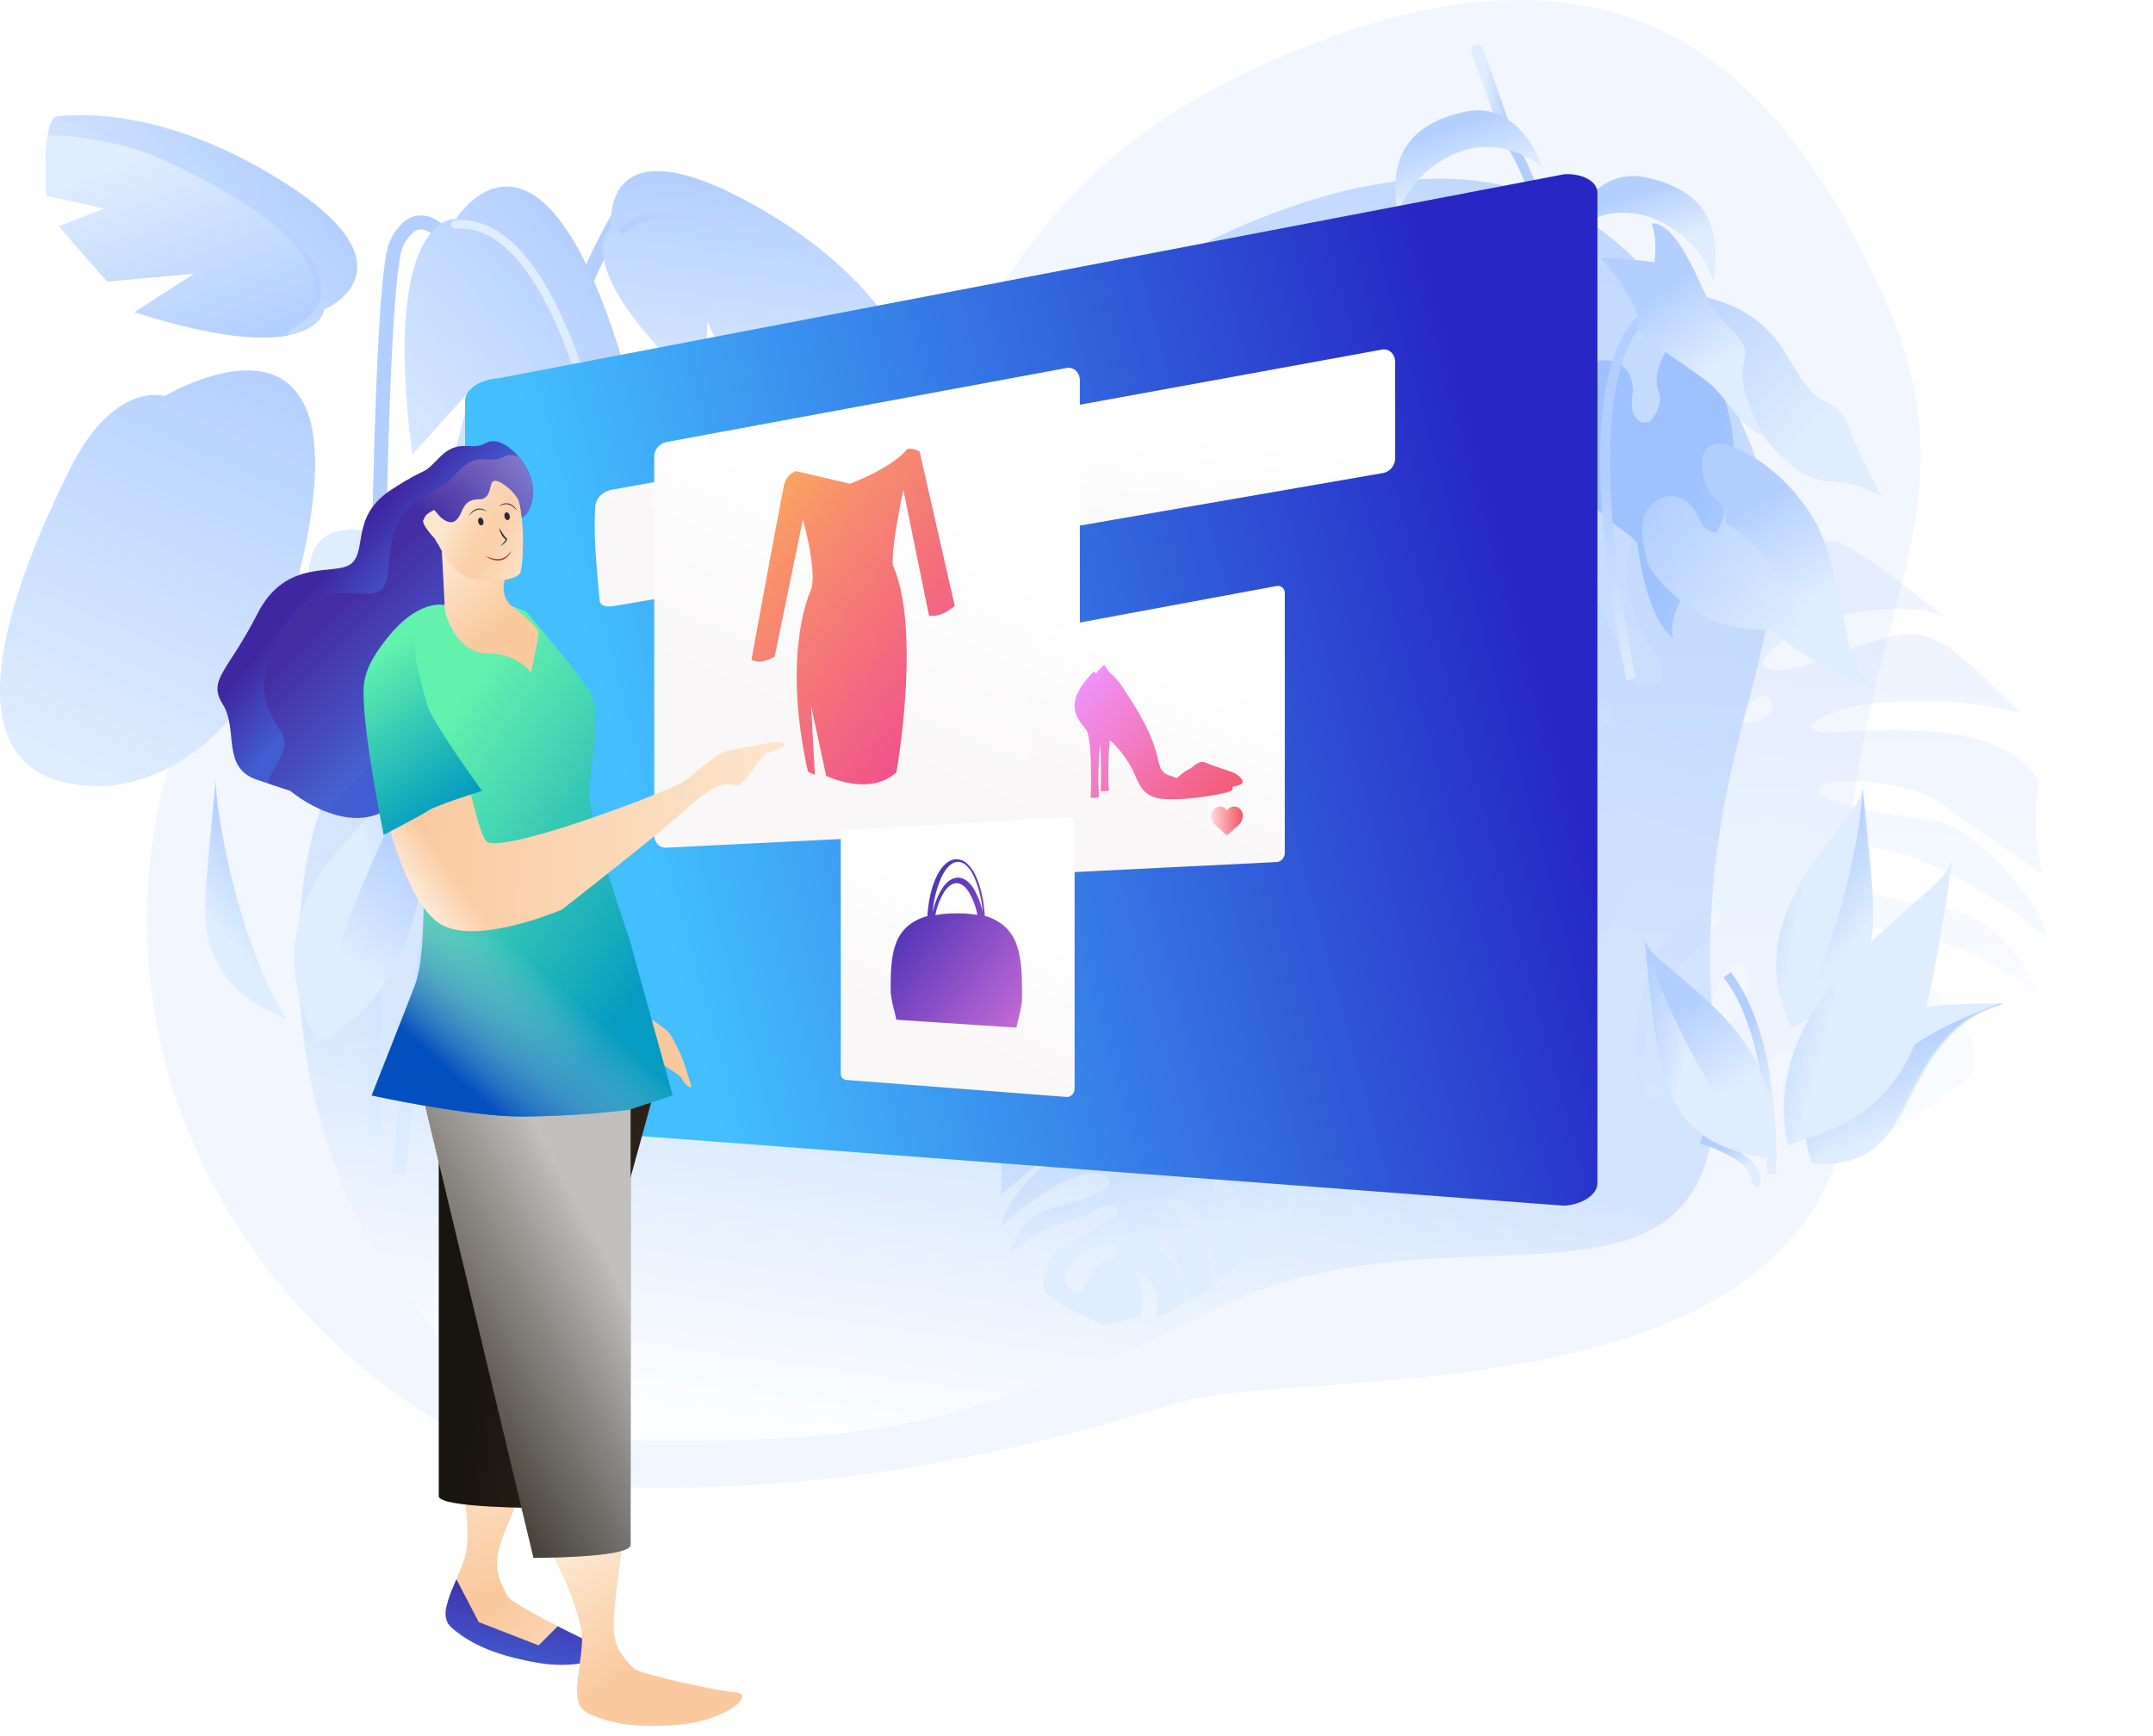 <svg xmlns="http://www.w3.org/2000/svg" xmlns:xlink="http://www.w3.org/1999/xlink" width="819.441" height="660.694" viewBox="0 0 819.441 660.694">
  <defs>
    <linearGradient id="linear-gradient" x1="0.586" y1="-0.144" x2="0.203" y2="0.867" gradientUnits="objectBoundingBox">
      <stop offset="0" stop-color="#8ab5ff"/>
      <stop offset="1" stop-color="#cce3ff"/>
    </linearGradient>
    <linearGradient id="linear-gradient-2" x1="0.414" y1="-0.144" x2="0.797" y2="0.867" xlink:href="#linear-gradient"/>
    <linearGradient id="linear-gradient-3" x1="0.797" y1="0.164" x2="0.203" y2="0.867" xlink:href="#linear-gradient"/>
    <linearGradient id="linear-gradient-5" x1="0.203" y1="0.164" x2="0.797" y2="0.867" xlink:href="#linear-gradient"/>
    <linearGradient id="linear-gradient-6" x1="0.968" y1="0.538" x2="0.179" y2="0.734" gradientUnits="objectBoundingBox">
      <stop offset="0" stop-color="#2627c5"/>
      <stop offset="1" stop-color="#43beff"/>
    </linearGradient>
    <filter id="Rectangle" x="162" y="51.292" width="461" height="422.646" filterUnits="userSpaceOnUse">
      <feOffset dy="2" input="SourceAlpha"/>
      <feGaussianBlur stdDeviation="5" result="blur"/>
      <feFlood flood-opacity="0.204"/>
      <feComposite operator="in" in2="blur"/>
      <feComposite in="SourceGraphic"/>
    </filter>
    <linearGradient id="linear-gradient-7" x1="0.409" y1="0.783" x2="0.607" y2="0.263" gradientUnits="objectBoundingBox">
      <stop offset="0" stop-color="#f9f7f7"/>
      <stop offset="1" stop-color="#fff"/>
    </linearGradient>
    <filter id="Rectangle-2" x="191.837" y="98.5" width="373.663" height="166.827" filterUnits="userSpaceOnUse">
      <feOffset dy="2" input="SourceAlpha"/>
      <feGaussianBlur stdDeviation="11.5" result="blur-2"/>
      <feFlood flood-opacity="0.102"/>
      <feComposite operator="in" in2="blur-2"/>
      <feComposite in="SourceGraphic"/>
    </filter>
    <filter id="Rectangle-3" x="214.5" y="105.5" width="231" height="251.677" filterUnits="userSpaceOnUse">
      <feOffset dy="2" input="SourceAlpha"/>
      <feGaussianBlur stdDeviation="11.5" result="blur-3"/>
      <feFlood flood-opacity="0.102"/>
      <feComposite operator="in" in2="blur-3"/>
      <feComposite in="SourceGraphic"/>
    </filter>
    <linearGradient id="linear-gradient-9" x1="0.449" y1="0.253" x2="0.586" y2="0.399" gradientUnits="objectBoundingBox">
      <stop offset="0" stop-color="#4027a2"/>
      <stop offset="1" stop-color="#415dd1"/>
    </linearGradient>
    <filter id="Rectangle-4" x="285.5" y="276.5" width="158" height="175.581" filterUnits="userSpaceOnUse">
      <feOffset dy="2" input="SourceAlpha"/>
      <feGaussianBlur stdDeviation="11.5" result="blur-4"/>
      <feFlood flood-opacity="0.102"/>
      <feComposite operator="in" in2="blur-4"/>
      <feComposite in="SourceGraphic"/>
    </filter>
    <clipPath id="clip-path">
      <path id="Path_7" data-name="Path 7" d="M-281.739,533.711c49-14.748,267.7,10.581,254.473-139.715s55.2-186.606,13.777-279.72-103.3-146.379-228.9-93.114-92.7,122.978-189.87,147.154S-660.285,190.474-673.97,328.829-567.671,566.438-482,566.438-330.739,548.459-281.739,533.711Z" transform="translate(0) rotate(180)" fill="#ebf1ff"/>
    </clipPath>
    <linearGradient id="linear-gradient-11" x1="0.839" y1="-0.087" x2="0.341" y2="1.226" xlink:href="#linear-gradient"/>
    <linearGradient id="linear-gradient-12" x1="0.31" y1="0.734" x2="0.273" y2="0.976" gradientUnits="objectBoundingBox">
      <stop offset="0" stop-color="#fff" stop-opacity="0"/>
      <stop offset="1" stop-color="#fff"/>
    </linearGradient>
    <linearGradient id="linear-gradient-13" x1="1" y1="0.412" x2="0.797" y2="0.867" xlink:href="#linear-gradient"/>
    <linearGradient id="linear-gradient-14" x1="0" y1="0.412" x2="0.203" y2="0.867" xlink:href="#linear-gradient"/>
    <linearGradient id="linear-gradient-16" x1="-0.22" y1="0.692" x2="0.203" y2="0.867" xlink:href="#linear-gradient"/>
    <linearGradient id="linear-gradient-32" x1="0.749" y1="0.584" x2="1.843" y2="1.384" gradientUnits="objectBoundingBox">
      <stop offset="0" stop-color="#6ca2ff"/>
      <stop offset="1" stop-color="#cce3ff"/>
    </linearGradient>
    <linearGradient id="linear-gradient-33" x1="0.608" y1="0.452" x2="0.608" y2="1" xlink:href="#linear-gradient"/>
    <linearGradient id="linear-gradient-36" x1="0.158" y1="0.149" x2="0.797" y2="0.664" xlink:href="#linear-gradient"/>
    <linearGradient id="linear-gradient-47" x1="0.883" y1="0.726" x2="0.334" y2="0.726" xlink:href="#linear-gradient"/>
    <clipPath id="clip-path-2">
      <path id="Fill_51" data-name="Fill 51" d="M62.694,9.737S43.52,3.75,26.743,37.271c-21.816,43.59-51.529,119.72,9.588,120.918,0,0,58.717,4.79,79.089-87.4S81.868-1.04,62.694,9.737" transform="translate(0 0)" fill="url(#linear-gradient)"/>
    </clipPath>
    <clipPath id="clip-path-3">
      <path id="Fill_51-2" data-name="Fill 51" d="M-38.156,6.03s11.669-3.708,21.88,17.053c13.277,27,31.361,74.148-5.835,74.89,0,0-35.736,2.966-48.135-54.128S-49.826-.644-38.156,6.03" transform="rotate(180)" fill="url(#linear-gradient-2)"/>
    </clipPath>
    <linearGradient id="linear-gradient-59" x1="1.22" y1="0.692" x2="0.797" y2="0.867" xlink:href="#linear-gradient"/>
    <clipPath id="clip-path-4">
      <path id="Fill_62" data-name="Fill 62" d="M86.049,156s16.628-44.3-11.881-114.931S19.526,12.337,19.526,12.337-8.983,9.943,2.9,102.128L25.466,76.986l-10.69,40.706,21.38,27.535,11.881-20.35,1.188,28.732S81.3,161.987,86.049,156" transform="translate(0 0)" fill="url(#linear-gradient-3)"/>
    </clipPath>
    <linearGradient id="linear-gradient-64" x1="1.596" y1="1.901" x2="0.203" y2="0.867" xlink:href="#linear-gradient"/>
    <clipPath id="clip-path-5">
      <path id="Fill_62-2" data-name="Fill 62" d="M70.328,123.248s13.59-35-9.71-90.8-44.66-22.7-44.66-22.7S-7.342,7.855,2.366,80.685L20.813,60.821,12.076,92.98,29.55,114.734l9.71-16.078.971,22.7s26.213,6.62,30.1,1.892" transform="translate(0.495 0.882)" fill="url(#linear-gradient-3)"/>
    </clipPath>
    <linearGradient id="linear-gradient-67" x1="0.115" y1="-0.076" x2="1.596" y2="1.901" gradientUnits="objectBoundingBox">
      <stop offset="0" stop-color="#8ab5ff"/>
      <stop offset="0.23" stop-color="#99bfff"/>
      <stop offset="1" stop-color="#cce3ff"/>
    </linearGradient>
    <clipPath id="clip-path-6">
      <path id="Fill_62-3" data-name="Fill 62" d="M-70.328,123.248s-13.59-35,9.71-90.8,44.66-22.7,44.66-22.7S7.342,7.855-2.366,80.685L-20.813,60.821l8.737,32.159L-29.55,114.734l-9.71-16.078-.971,22.7s-26.213,6.62-30.1,1.892" transform="translate(0.495 -0.882) rotate(180)" fill="url(#linear-gradient-5)"/>
    </clipPath>
    <linearGradient id="linear-gradient-69" x1="0.842" y1="0.149" x2="0.203" y2="0.664" xlink:href="#linear-gradient"/>
    <linearGradient id="linear-gradient-70" x1="0.885" y1="-0.076" x2="-0.596" y2="1.901" xlink:href="#linear-gradient-67"/>
    <filter id="Rectangle-5" x="162" y="51.292" width="461" height="422.646" filterUnits="userSpaceOnUse">
      <feOffset dy="2" input="SourceAlpha"/>
      <feGaussianBlur stdDeviation="5" result="blur-5"/>
      <feFlood flood-opacity="0.204"/>
      <feComposite operator="in" in2="blur-5"/>
      <feComposite in="SourceGraphic"/>
    </filter>
    <clipPath id="clip-path-7">
      <g transform="matrix(1, 0, 0, 1, 0, 0)" filter="url(#Rectangle)">
        <path id="Rectangle-6" data-name="Rectangle" d="M12.676,77.7,418.324.037C425.325-.379,431,2.778,431,7.088v377c0,4.31-5.675,8.141-12.676,8.557L12.676,362.055C5.675,362.471,0,359.314,0,355V86.256C0,81.946,5.675,78.115,12.676,77.7Z" transform="translate(0 0)" fill="url(#linear-gradient-6)"/>
      </g>
    </clipPath>
    <linearGradient id="linear-gradient-80" x1="0.075" y1="-0.094" x2="0.5" y2="0.406" gradientUnits="objectBoundingBox">
      <stop offset="0" stop-color="#fff"/>
      <stop offset="1" stop-color="#43a1ff" stop-opacity="0.533"/>
    </linearGradient>
    <filter id="Rectangle-7" x="257.774" y="39.366" width="528.607" height="468.707" filterUnits="userSpaceOnUse">
      <feOffset dy="2" input="SourceAlpha"/>
      <feGaussianBlur stdDeviation="11.5" result="blur-6"/>
      <feFlood flood-opacity="0.102"/>
      <feComposite operator="in" in2="blur-6"/>
      <feComposite in="SourceGraphic"/>
    </filter>
    <filter id="Rectangle-8" x="165.5" y="114.114" width="434.607" height="468.707" filterUnits="userSpaceOnUse">
      <feOffset dy="2" input="SourceAlpha"/>
      <feGaussianBlur stdDeviation="11.5" result="blur-7"/>
      <feFlood flood-opacity="0.102"/>
      <feComposite operator="in" in2="blur-7"/>
      <feComposite in="SourceGraphic"/>
    </filter>
    <filter id="Rectangle-9" x="197.5" y="238.792" width="444.607" height="269.707" filterUnits="userSpaceOnUse">
      <feOffset dy="2" input="SourceAlpha"/>
      <feGaussianBlur stdDeviation="11.5" result="blur-8"/>
      <feFlood flood-opacity="0.102"/>
      <feComposite operator="in" in2="blur-8"/>
      <feComposite in="SourceGraphic"/>
    </filter>
    <filter id="Rectangle-10" x="191.837" y="98.5" width="373.663" height="166.827" filterUnits="userSpaceOnUse">
      <feOffset dy="2" input="SourceAlpha"/>
      <feGaussianBlur stdDeviation="11.5" result="blur-9"/>
      <feFlood flood-opacity="0.102"/>
      <feComposite operator="in" in2="blur-9"/>
      <feComposite in="SourceGraphic"/>
    </filter>
    <clipPath id="clip-path-8">
      <g transform="matrix(1, 0, 0, 1, 0, 0)" filter="url(#Rectangle-2)">
        <path id="Rectangle-11" data-name="Rectangle" d="M7.427,53.237C10.059,52.953,299.9.025,299.9.025c2.631-.284,4.765,1.87,4.765,4.811V41.25a5.782,5.782,0,0,1-4.765,5.838S10.059,97.369,7.427,97.652c-.5.054-5.251,1.006-5.548-2.172C.163,77.129-.285,70.043.163,60.537.462,54.181,6.573,53.329,7.427,53.237Z" transform="translate(0.34 0)" fill="url(#linear-gradient-7)"/>
      </g>
    </clipPath>
    <linearGradient id="linear-gradient-84" x1="0.263" y1="0.705" x2="-0.11" y2="1" gradientUnits="objectBoundingBox">
      <stop offset="0" stop-color="#50e3c2"/>
      <stop offset="1" stop-color="#85fef4"/>
    </linearGradient>
    <filter id="Rectangle-12" x="214.5" y="105.5" width="231" height="251.677" filterUnits="userSpaceOnUse">
      <feOffset dy="2" input="SourceAlpha"/>
      <feGaussianBlur stdDeviation="11.5" result="blur-10"/>
      <feFlood flood-opacity="0.102"/>
      <feComposite operator="in" in2="blur-10"/>
      <feComposite in="SourceGraphic"/>
    </filter>
    <clipPath id="clip-path-9">
      <g transform="matrix(1, 0, 0, 1, 0, 0)" filter="url(#Rectangle-3)">
        <path id="Rectangle-13" data-name="Rectangle" d="M4.765,28.237,157.235.025C159.867-.259,162,1.9,162,4.836V169.25a5.782,5.782,0,0,1-4.765,5.838L4.765,182.652C2.133,182.936,0,180.782,0,177.841V34.075A5.782,5.782,0,0,1,4.765,28.237Z" transform="translate(0 0)" fill="url(#linear-gradient-7)"/>
      </g>
    </clipPath>
    <linearGradient id="linear-gradient-86" x1="0.331" y1="0.641" x2="0.736" y2="0.191" gradientUnits="objectBoundingBox">
      <stop offset="0" stop-color="#fff" stop-opacity="0"/>
      <stop offset="0.347" stop-color="#fff" stop-opacity="0.933"/>
      <stop offset="1" stop-color="#d7d7d7"/>
    </linearGradient>
    <filter id="Rectangle-14" x="244.5" y="165.5" width="210" height="227.677" filterUnits="userSpaceOnUse">
      <feOffset dy="2" input="SourceAlpha"/>
      <feGaussianBlur stdDeviation="11.5" result="blur-11"/>
      <feFlood flood-opacity="0.102"/>
      <feComposite operator="in" in2="blur-11"/>
      <feComposite in="SourceGraphic"/>
    </filter>
    <linearGradient id="linear-gradient-87" x1="0.123" x2="0.832" y2="0.96" gradientUnits="objectBoundingBox">
      <stop offset="0" stop-color="#fcad5e"/>
      <stop offset="0.291" stop-color="#f78b6e"/>
      <stop offset="0.699" stop-color="#f36781"/>
      <stop offset="1" stop-color="#ef4a8f"/>
    </linearGradient>
    <linearGradient id="linear-gradient-88" x1="0.351" x2="0.714" y2="0.573" gradientUnits="objectBoundingBox">
      <stop offset="0" stop-color="#fce6ce"/>
      <stop offset="1" stop-color="#fac99d"/>
    </linearGradient>
    <linearGradient id="linear-gradient-89" x1="0.5" y1="0.646" x2="1.693" y2="1.162" xlink:href="#linear-gradient-12"/>
    <clipPath id="clip-path-10">
      <path d="M26.722,93.24c-2.635-1.544-3.538-3.94-3.536-7.05A42.056,42.056,0,0,1,24.444,77.7c.733-3.333,1.636-7.059,2.278-11.1a19.071,19.071,0,0,0,.211-2.969c0-14.04-11.762-39.754-11.762-39.754L12.6,17.842S40.531-.248,48.389,6.2A7.825,7.825,0,0,1,51.6,12.63c.007,6.022-5.262,14.641-8.962,29.854-2.33,9.581-3.623,15.642-3.624,20.3,0,5.8,2,9.426,6.492,14.967C47.422,80.108,76.438,89.069,82.949,90.1c1.9.3,2.763.987,2.759,1.873-.012,3.094-10.607,8.62-24.8,8.62C42.642,100.594,33.529,97.23,26.722,93.24Z" fill="none"/>
    </clipPath>
    <linearGradient id="linear-gradient-90" x1="0.5" y1="0" x2="0.5" y2="1" xlink:href="#linear-gradient-9"/>
    <linearGradient id="linear-gradient-91" x1="0.294" y1="0.317" x2="0.563" y2="0.738" xlink:href="#linear-gradient-88"/>
    <clipPath id="clip-path-11">
      <path d="M26.722,105.24c-2.635-1.544-3.538-3.94-3.536-7.05A42.047,42.047,0,0,1,24.444,89.7c.733-3.333,1.636-7.059,2.278-11.105a19.071,19.071,0,0,0,.211-2.969c0-14.04-11.762-39.753-11.762-39.753L12.6,29.841S37.652-.946,45.509,5.5c2.763,2.266,3.822,6.214,3.826,11.359.006,9.488-3.579,23.046-6.693,37.625-2.167,10.144-3.443,16.28-3.448,20.878-.006,5.592,1.87,8.907,6.316,14.389,1.913,2.358,30.929,11.319,37.439,12.351,1.9.3,2.763.988,2.759,1.874-.012,3.095-10.607,8.62-24.8,8.62C42.642,112.595,33.529,109.229,26.722,105.24Z" fill="none"/>
    </clipPath>
    <clipPath id="clip-path-12">
      <path id="волосы" d="M84.39,28.467s3.753,4.5,6.671,2.252,2.061-8.105,8.8-8.105,2.012-10.451,8.922-5.993,6.67,9.595,6.67,11.847,5.835-2.755,4.426-11.847S108.246-2.761,102.243.679,91.985-1.51,84.39,6.315,81.77,8.387,66.259,18.427s-9.271,22.962-15.2,28.095-24.768-2.661-35.909,19.29-19.08,24.91-13.1,34.4-.706,24.2,13.1,28.731,12.617,4.135,12.617,4.135,24.513,20.845,41.383,3.387,17.785-64.62,17.785-64.62l4.126-20.37L82.936,37.322s-4.282-4.351-4.282-6.6,4.282-4.044,4.282-4.044Z" transform="translate(0.765 0.921)" fill="url(#linear-gradient-9)"/>
    </clipPath>
    <linearGradient id="linear-gradient-94" x1="0.233" y1="0.49" x2="0.484" y2="0.78" xlink:href="#linear-gradient-9"/>
    <linearGradient id="linear-gradient-95" x1="0.72" y1="0.261" x2="0.849" y2="0.019" gradientUnits="objectBoundingBox">
      <stop offset="0" stop-color="#fff" stop-opacity="0"/>
      <stop offset="1" stop-color="#fff" stop-opacity="0.337"/>
    </linearGradient>
    <linearGradient id="linear-gradient-96" x1="1" y1="0.5" x2="0.248" y2="0.252" gradientUnits="objectBoundingBox">
      <stop offset="0" stop-color="#2a2114"/>
      <stop offset="1" stop-color="#120e08"/>
    </linearGradient>
    <linearGradient id="linear-gradient-97" x1="0" x2="0.752" y2="0.252" xlink:href="#linear-gradient-96"/>
    <linearGradient id="linear-gradient-98" x1="-0.181" y1="0.678" x2="0.334" gradientUnits="objectBoundingBox">
      <stop offset="0" stop-color="#fff" stop-opacity="0"/>
      <stop offset="1" stop-color="#fff" stop-opacity="0.729"/>
    </linearGradient>
    <linearGradient id="linear-gradient-99" x1="0.231" y1="0.5" x2="-0.106" y2="0.264" xlink:href="#linear-gradient-12"/>
    <linearGradient id="linear-gradient-100" x1="0.281" y1="0.202" x2="0.8" y2="0.834" gradientUnits="objectBoundingBox">
      <stop offset="0" stop-color="#61f3ac"/>
      <stop offset="1" stop-color="#029ac0"/>
    </linearGradient>
    <linearGradient id="linear-gradient-101" x1="0.573" y1="0.72" x2="0.427" y2="1" gradientUnits="objectBoundingBox">
      <stop offset="0" stop-color="#dadada" stop-opacity="0"/>
      <stop offset="1" stop-color="#004cc0"/>
    </linearGradient>
    <linearGradient id="linear-gradient-102" x1="1" y1="0.845" x2="0" y2="0.5" xlink:href="#linear-gradient-88"/>
    <linearGradient id="linear-gradient-103" x1="0.131" y1="0.5" x2="-0.043" y2="0.5" xlink:href="#linear-gradient-12"/>
    <linearGradient id="linear-gradient-106" x1="0.27" y1="0.342" x2="0.714" y2="0.573" xlink:href="#linear-gradient-88"/>
    <linearGradient id="linear-gradient-108" x1="0.5" y1="0.066" x2="0.5" y2="1" xlink:href="#linear-gradient-100"/>
    <linearGradient id="linear-gradient-109" x1="6.527" y1="0.5" x2="-1.28" y2="0.5" gradientUnits="objectBoundingBox">
      <stop offset="0" stop-color="#fad961"/>
      <stop offset="1" stop-color="#9e0902"/>
    </linearGradient>
    <filter id="Rectangle-15" x="357.5" y="188.5" width="166" height="178.677" filterUnits="userSpaceOnUse">
      <feOffset dy="2" input="SourceAlpha"/>
      <feGaussianBlur stdDeviation="11.5" result="blur-12"/>
      <feFlood flood-opacity="0.102"/>
      <feComposite operator="in" in2="blur-12"/>
      <feComposite in="SourceGraphic"/>
    </filter>
    <linearGradient id="linear-gradient-111" x1="0.115" y1="0.116" x2="1.119" y2="0.767" gradientUnits="objectBoundingBox">
      <stop offset="0" stop-color="#f093fb"/>
      <stop offset="1" stop-color="#f5576c"/>
    </linearGradient>
    <linearGradient id="linear-gradient-112" x1="0.981" y1="0.481" x2="0.019" y2="0.481" gradientUnits="objectBoundingBox">
      <stop offset="0" stop-color="#f15765"/>
      <stop offset="1" stop-color="#ffd7d7"/>
    </linearGradient>
    <filter id="Rectangle-16" x="285.5" y="276.5" width="158" height="175.581" filterUnits="userSpaceOnUse">
      <feOffset dy="2" input="SourceAlpha"/>
      <feGaussianBlur stdDeviation="11.5" result="blur-13"/>
      <feFlood flood-opacity="0.102"/>
      <feComposite operator="in" in2="blur-13"/>
      <feComposite in="SourceGraphic"/>
    </filter>
    <clipPath id="clip-path-13">
      <g transform="matrix(1, 0, 0, 1, 0, 0)" filter="url(#Rectangle-4)">
        <path id="Rectangle-17" data-name="Rectangle" d="M2.618,4.867,86.382.014A2.449,2.449,0,0,1,89,2.651v100.73a3.171,3.171,0,0,1-2.618,3.2L2.618,100.116A2.449,2.449,0,0,1,0,97.479V8.067A3.171,3.171,0,0,1,2.618,4.867Z" transform="translate(0 0)" fill="url(#linear-gradient-7)"/>
      </g>
    </clipPath>
    <filter id="Rectangle-18" x="305.5" y="306.5" width="158" height="175.581" filterUnits="userSpaceOnUse">
      <feOffset dy="2" input="SourceAlpha"/>
      <feGaussianBlur stdDeviation="11.5" result="blur-14"/>
      <feFlood flood-opacity="0.102"/>
      <feComposite operator="in" in2="blur-14"/>
      <feComposite in="SourceGraphic"/>
    </filter>
    <linearGradient id="linear-gradient-115" x1="0.331" y1="0.641" x2="0.736" y2="0.191" xlink:href="#linear-gradient-86"/>
    <filter id="Rectangle-19" x="335.5" y="286.5" width="158" height="175.581" filterUnits="userSpaceOnUse">
      <feOffset dy="2" input="SourceAlpha"/>
      <feGaussianBlur stdDeviation="11.5" result="blur-15"/>
      <feFlood flood-opacity="0.102"/>
      <feComposite operator="in" in2="blur-15"/>
      <feComposite in="SourceGraphic"/>
    </filter>
    <linearGradient id="linear-gradient-117" x2="1.02" y2="1.01" gradientUnits="objectBoundingBox">
      <stop offset="0" stop-color="#3023ae"/>
      <stop offset="1" stop-color="#c86dd7"/>
    </linearGradient>
  </defs>
  <g id="Group_2" data-name="Group 2" transform="translate(-1007 -142)">
    <g id="фон_растения" data-name="фон растения" transform="translate(1007 133)" opacity="0.65">
      <g id="Group_15" data-name="Group 15">
        <g id="Group_11" data-name="Group 11" transform="translate(10)">
          <g id="bg_pic_1" data-name="bg pic 1" transform="translate(721 9) rotate(180)">
            <path id="Path_7-2" data-name="Path 7" d="M-281.739,533.711c49-14.748,267.7,10.581,254.473-139.715s55.2-186.606,13.777-279.72-103.3-146.379-228.9-93.114-92.7,122.978-189.87,147.154S-660.285,190.474-673.97,328.829-567.671,566.438-482,566.438-330.739,548.459-281.739,533.711Z" transform="translate(0) rotate(-180)" fill="#ebf1ff"/>
            <g id="bg_pic_1-2" data-name="bg pic 1" clip-path="url(#clip-path)">
              <g id="Path_7-3" data-name="Path 7" opacity="0.821">
                <path id="Path_7-4" data-name="Path 7" d="M-214,430.834c97.37-48.47,202.335,22.555,191.337-102.64s45.879-155.441,11.451-233S-97.072-26.742-201.467,17.628s-77.046,102.44-157.815,122.577-189.529,18.458-200.9,133.706S-497.208,480.47-426,480.47-311.37,479.3-214,430.834Z" transform="translate(56 -68) rotate(-180)" fill="url(#linear-gradient-11)"/>
                <path id="Path_7-5" data-name="Path 7" d="M-214,430.834c97.37-48.47,202.335,22.555,191.337-102.64s45.879-155.441,11.451-233S-97.072-26.742-201.467,17.628s-77.046,102.44-157.815,122.577-189.529,18.458-200.9,133.706S-497.208,480.47-426,480.47-311.37,479.3-214,430.834Z" transform="translate(56 -68) rotate(-180)" fill="url(#linear-gradient-12)"/>
                <path id="Path_7-6" data-name="Path 7" d="M-214,430.834c97.37-48.47,202.335,22.555,191.337-102.64s45.879-155.441,11.451-233S-97.072-26.742-201.467,17.628s-77.046,102.44-157.815,122.577-189.529,18.458-200.9,133.706S-497.208,480.47-426,480.47-311.37,479.3-214,430.834Z" transform="translate(56 -68) rotate(-180)" fill="rgba(216,216,216,0.02)"/>
              </g>
            </g>
          </g>
          <path id="Fill_424" data-name="Fill 424" d="M-119.073,254h0c.1-.012,10.06-1.252,20.826-2.995,9.912-1.6,22.51-3.972,26.235-6.133,2.866-1.662,5.1-6.311,5.825-12.133A36.312,36.312,0,0,0-67.6,217.565a36.1,36.1,0,0,0-9.344-15.283c-5.881-5.749-13.332-13.183-18.8-19.691a59.945,59.945,0,0,1-6.067-8.311c-1.444-2.531-2-4.483-1.65-5.8a2.793,2.793,0,0,1,2.231-1.942,8.663,8.663,0,0,1,2.213-.3c3.763,0,6.548,2.818,10.764,7.083A95.088,95.088,0,0,0-72.013,187.07c16.863,11.148,19.406,14.709,33.514,34.472q1.211,1.7,2.54,3.556c-.374-11.994-2.335-20.845-6.168-27.854a39.134,39.134,0,0,0-7.07-9.257,63.55,63.55,0,0,0-9.916-7.76c-11.616-7.567-33.238-21.653-32.27-29.2.221-1.725,1.631-3.032,4.189-3.887a11.692,11.692,0,0,1,3.71-.577c3.754,0,8.139,1.551,13.032,4.61A82.891,82.891,0,0,1-55.3,163.946c10.674,11.06,21.72,26.566,31.1,43.66.9-2.98.856-7.574-.129-13.284a99.473,99.473,0,0,0-4.9-17.514,95.32,95.32,0,0,0-7.886-16.47c-3.1-5-6.245-8.512-9.1-10.151-5.886-3.38-14.762-8.807-22.02-13.9a98.835,98.835,0,0,1-9.748-7.6c-2.707-2.486-4.112-4.4-4.176-5.694a1.463,1.463,0,0,1,.651-1.33,3.894,3.894,0,0,1,2.274-.563c2.035,0,5.044.81,8.7,2.344a85.177,85.177,0,0,1,11.185,5.823c8.344,5.1,14.976,10.784,17.307,14.833,5.622,9.771,25.6,40.756,25.8,41.068a58.464,58.464,0,0,1,1.946-9.839,90.867,90.867,0,0,1,10.2-23.243,27.005,27.005,0,0,0-2.39-8.9,34.9,34.9,0,0,0-5.107-7.9,65.273,65.273,0,0,0-15.943-13.038c-12.368-7.552-27.1-12.924-37.862-16.846l-.047-.017-1.744-.637a32.9,32.9,0,0,1-6.668-3.1c-1.3-.873-1.9-1.658-1.777-2.334.232-1.31,3.18-2.092,7.887-2.092a62.837,62.837,0,0,1,19.911,3.527C-29.478,107.272-19.783,111.039,0,125.28c-1.692-3.162-3.407-7.4-5.223-11.888a152.266,152.266,0,0,0-8.6-18.758c-3.879-6.7-7.921-10.953-12.358-12.991-6.981-3.205-17.83-3.731-28.322-4.239-10.165-.493-19.766-.958-25.473-3.747-2.221-1.085-3.234-2.352-2.93-3.664.378-1.634,2.814-3.255,6.685-4.447A54.317,54.317,0,0,1-60.87,63.571a80.505,80.505,0,0,1,21.307,2.955,85.111,85.111,0,0,1,19,7.438,27.542,27.542,0,0,1,7.992,6.371c-5.153-9.626-17.881-32.852-24.718-40.617A12.76,12.76,0,0,0-47.45,35.386c-8.829,0-20.351,6.226-31.395,12.6-2.994,1.729-5.46,2.606-7.329,2.606a3.024,3.024,0,0,1-3.32-2.438c-.482-2.189.666-5.57,3-8.825a27.762,27.762,0,0,1,10.786-8.851,36.531,36.531,0,0,1,15.444-3.216,49.351,49.351,0,0,1,17.289,3.216s0-.006,0-.013a22.6,22.6,0,0,0-1.214-4.052A34.661,34.661,0,0,0-49.7,17.132,41.365,41.365,0,0,0-62.313,6.992,64.018,64.018,0,0,0-84.82.361,48.412,48.412,0,0,0-90.584,0c-9.63,0-17.137,3.291-22.31,9.782a32.7,32.7,0,0,0-5.27,9.93,50.069,50.069,0,0,0-2.313,11.04,60.435,60.435,0,0,0,.93,18.664c1.033,4.513.785,7.769-.737,9.678a5.39,5.39,0,0,1-4.345,1.872,7.032,7.032,0,0,1-1.465-.143l-3.229-.761c-2.489-.59-2.267-11.907-2.032-23.889.068-3.46.138-7.037.138-10.335a11.891,11.891,0,0,0-2.98-8.163,18.818,18.818,0,0,0-7.859-4.877c-5.6-2-13.405-2.977-23.864-2.977-1.274,0-2.623.014-4.009.043-4.424.091-9.236,1.591-14.3,4.458a63.75,63.75,0,0,0-13.592,10.66,76.939,76.939,0,0,0-10.745,13.654,44.214,44.214,0,0,0-5.764,13.44c4.259-2.252,11.935-3.494,21.616-3.494,18.112,0,40.815,4.435,47.456,11.857,1.812,2.025,2.432,3.719,1.845,5.033-.6,1.343-2.482,2.329-5.592,2.93a56.429,56.429,0,0,1-10.356.745c-5.114,0-10.45-.335-14.738-.6l-.025,0L-176,68.426c-5.294-.321-8.587-2.91-12.074-5.651a37.514,37.514,0,0,0-7.594-4.99A27.425,27.425,0,0,0-207.4,55.428c-.77,0-1.571.023-2.382.069-8.092.459-14.224,3.785-17.732,9.62a23.023,23.023,0,0,0-3.075,11.957A31.686,31.686,0,0,0-227.616,90.1c2.487-4.984,18.426-8.633,27.706-10.364,13.1-2.445,28.815-4.088,39.092-4.088A17.97,17.97,0,0,1-153.89,76.7c1.408.618,2.151,1.49,2.151,2.523,0,1.577-1.715,3.336-4.588,4.706a28.356,28.356,0,0,1-11.91,2.383,38.909,38.909,0,0,1-9.281-1.153,66.485,66.485,0,0,0-15.854-2.178c-10.045,0-16.858,3.184-25.482,7.215l-.016.007c-.988.462-2.009.939-3.053,1.419a14.275,14.275,0,0,0-7.251,7.4,25.441,25.441,0,0,0-1.808,11.04,55.717,55.717,0,0,0,1.963,12.466,84.614,84.614,0,0,0,4.063,11.682c.955-5.739,4.613-11.459,10.581-16.542,6.219-5.3,14.9-9.834,25.111-13.119a41.955,41.955,0,0,1,12.009-2.365,8.89,8.89,0,0,1,3.729.638,2.109,2.109,0,0,1,1.355,1.608c.115,1.015-.691,2.229-2.211,3.331a18.913,18.913,0,0,1-6.928,2.874c-5.893,1.349-13.543,4.69-21.539,9.41-6.559,3.871-12.7,8.341-15.274,11.124a9.123,9.123,0,0,0-2.04,5.811,26.829,26.829,0,0,0,1.091,8.449,48.61,48.61,0,0,0,10.435,18.822c.55-5.511,3.9-12.482,9.441-19.629A73.768,73.768,0,0,1-179.793,127c4.6-2.787,8.027-3.372,10.089-3.372,2.983,0,5.137,1.243,5.623,3.244.51,2.1-.858,5.332-6.227,8.1a59.474,59.474,0,0,0-11.036,8.194c-3.573,3.17-7.632,7.114-12.067,11.723-7.555,7.853-13.648,15-13.708,15.068l18.216,27.38a63.4,63.4,0,0,1,3.51-10.647,87.7,87.7,0,0,1,14.325-23.2c9.774-11.337,21.674-16.411,29.133-16.411,3.227,0,5.474.993,6.165,2.723s.145,3.113-1.76,4.5c-1.82,1.323-4.853,2.638-8.693,4.3a178.73,178.73,0,0,0-16.492,7.93,41.748,41.748,0,0,0-11.558,9.876,71,71,0,0,0-8.035,12.085,88.493,88.493,0,0,0-6.215,14.545l14.8,13.688c.034-.058,4.347-7.632,10.01-16.589,5.238-8.283,12.757-19.518,18.833-26,2.329-2.484,4.571-3.8,6.483-3.8,2.02,0,3.527,1.547,3.932,4.038a12.069,12.069,0,0,1-2.123,8.246,18.339,18.339,0,0,1-9.809,7.106,34.079,34.079,0,0,0-11.539,6.666,43.846,43.846,0,0,0-7.626,8.734,48.491,48.491,0,0,0-5.5,10.838c0,.02.126,2.05,2.183,5.562a39.737,39.737,0,0,0,4.863,6.47,75.951,75.951,0,0,0,9.275,8.5c1.985-21.374,15.011-28.289,21.009-28.289,1.575,0,2.686.485,2.974,1.3.323.912-.377,2.124-1.971,3.414a24.176,24.176,0,0,0-5.943,7.527,44.874,44.874,0,0,0-3.452,8.776,60.013,60.013,0,0,0-1.992,10.315L-119.074,254Zm10.489-60.887c1.232,0,3.306.817,6.527,2.572,13.922,7.147,25.278,21.017,19.263,35.891a6.056,6.056,0,0,1-3.088,3.323,10.47,10.47,0,0,1-4.817,1.213c-2.6,0-4.526-1.093-5.143-2.923-.821-2.843-1.328-5.563-1.819-8.195-1.441-7.727-2.686-14.4-11.227-19.23-4.765-3.434-3.376-7.839-1.633-11.292l.075-.117C-110.015,193.689-109.644,193.113-108.584,193.113Zm-39.042-95.626c4.632,0,9.094,1.437,11.934,3.843v5.044a31.667,31.667,0,0,1-16.943,5.114,30.157,30.157,0,0,1-10.057-1.75,10.945,10.945,0,0,1,4.7-9.292A18,18,0,0,1-147.626,97.487Zm59.051-16.56a2.553,2.553,0,0,1,2.239.845c.656.9.584,2.571-.222,5.124,0,.494-.657,1-1.8,1.4a13.823,13.823,0,0,1-4.286.635A12.679,12.679,0,0,1-99.892,86.9c.731-.771.5-1.894.292-2.884-.163-.786-.317-1.528.04-1.967a1.649,1.649,0,0,1,1.335-.427,6.075,6.075,0,0,0,2.027.3,22.772,22.772,0,0,0,3.959-.495l.172-.032A20.5,20.5,0,0,1-88.576,80.927Z" transform="matrix(0.921, -0.391, 0.391, 0.921, 710.195, 164.966)" opacity="0.217" fill="url(#linear-gradient-13)"/>
          <g id="Group_43" data-name="Group 43" transform="translate(553 293)">
            <path id="Fill_315" data-name="Fill 315" d="M22.253,20l-2.891-1.711a3.638,3.638,0,0,0-.086-2.987C18.336,12.9,14.578,8.123,0,3.133L1.111,0C13.4,4.2,20.6,9.03,22.512,14.342A6.609,6.609,0,0,1,22.253,20" transform="translate(84 148)" fill="url(#linear-gradient-14)"/>
            <path id="Fill_316" data-name="Fill 316" d="M3.675,86C3.147,84.726-9,54.178,13.981,0L17,1.346C-5.357,54.059,6.582,84.382,6.705,84.683L3.675,86" transform="translate(111 85)" fill="url(#linear-gradient-14)"/>
            <path id="Fill_317" data-name="Fill 317" d="M32.944,0s3.278,25.412,4,43.443C38.314,77.933,15.6,85.115,5.9,91-7.033,65.82,3.521,43.034,16.216,25.392S31.5,6.536,32.944,0" transform="translate(113 16)" fill="url(#linear-gradient-16)"/>
            <path id="Fill_318" data-name="Fill 318" d="M30.814,43.443C29.5,25.39,26.847,0,26.847,0c.041,13.656-8.459,58.584-24.14,86.195C1.929,87.569.7,89.607,0,91c10.624-5.155,33.279-13.765,30.814-47.557" transform="translate(119 16)" fill="url(#linear-gradient-14)"/>
            <path id="Fill_319" data-name="Fill 319" d="M0,21.751S23.66,4.9,41.292,1.217C75.017-5.826,91.824,19.358,94,34.144,71.33,51.332,57.614,36.4,38.173,26.47S7.152,19.9,0,21.751" transform="translate(0 119)" fill="url(#linear-gradient-16)"/>
            <path id="Fill_320" data-name="Fill 320" d="M38,9.541c19.187,9.807,32.778,24.5,55,8.053C86.583,10.183,72.32,7.235,47.136,1.27,35.164-1.565,17.162.76.925,4.194.333,4.605,0,4.84,0,4.84,7.119,3,18.645-.348,38,9.541" transform="translate(0 136)" fill="url(#linear-gradient-14)"/>
            <path id="Fill_321" data-name="Fill 321" d="M76,.153S47.08-1.341,30.2,5C-2.1,17.121-3.115,47.244,2.813,60.817c28.257,2.3,32.035-17.564,43.3-36.292S68.966,2.426,76,.153" transform="translate(124 98)" fill="url(#linear-gradient-16)"/>
            <path id="Fill_322" data-name="Fill 322" d="M42.318,24.467C31.224,43.073,27.424,62.789,0,60.87,1.545,51.16,12.069,41,30.251,22.405,38.892,13.569,55.342,5.84,70.878,0,71.595.026,72,.047,72,.047,65.014,2.324,53.508,5.7,42.318,24.467" transform="translate(127 98)" fill="url(#linear-gradient-14)"/>
            <path id="Fill_323" data-name="Fill 323" d="M33.763,26.731l.015.023C44.8,43.591,51.028,60.5,77.176,56.371,82.067,42.384,78.844,12.393,45.864,2.7,30.635-1.784,6.538.535,1.118,1.135l-.145.017C.352,1.221,0,1.266,0,1.266c7.157,1.748,18.915,4.25,31.486,22.1.394.557.777,1.117,1.156,1.675l.134.2q.5.742.988,1.485" transform="translate(14 75)" fill="url(#linear-gradient-14)"/>
            <path id="Fill_324" data-name="Fill 324" d="M19.812,77l-3.393-.2C16.448,76.305,19.16,27,0,2.03L2.711,0c19.922,25.96,17.226,74.928,17.1,77" transform="translate(93 86)" fill="url(#linear-gradient-14)"/>
            <path id="Fill_325" data-name="Fill 325" d="M0,0S22.654,23.528,37.293,41.539c28,34.452,13.268,60.451,9.166,74.461C15.35,100.612,7.1,68.469,4.754,39.883S3.781,7.924,0,0" transform="translate(61)" fill="url(#linear-gradient-14)"/>
            <path id="Fill_326" data-name="Fill 326" d="M37.507,41.539C22.219,24,0,0,0,0,10.7,14.052,38.073,67.4,45.428,108.811c.367,2.061.844,5.174,1.3,7.189,5.6-14.079,19.391-41.637-9.218-74.461" transform="translate(61)" fill="url(#linear-gradient-16)"/>
            <path id="Fill_330" data-name="Fill 330" d="M64,0s-4.547,32.378-9.692,55.024C44.468,98.343,14.967,102.645,1.434,108c-7.055-34.07,13.128-60.338,34.15-79.749S60.1,7.857,64,0" transform="translate(116 44)" fill="url(#linear-gradient-16)"/>
            <path id="Fill_331" data-name="Fill 331" d="M52.4,55.024C56.782,32.226,62,0,62,0,57.545,17.047,32.6,71.351,4.812,102.565,3.429,104.119,1.294,106.407,0,108c14.359-4.237,44.184-10.3,52.4-52.976" transform="translate(119 44)" fill="url(#linear-gradient-16)"/>
            <path id="Fill_332" data-name="Fill 332" d="M0,0S2.226,25.54,5.388,43.312c6.046,34,29.927,36.056,40.728,39.688C53.438,55.58,38.168,35.621,21.9,21.155S2.823,6.069,0,0" transform="translate(63 74)" fill="url(#linear-gradient-14)"/>
            <path id="Fill_333" data-name="Fill 333" d="M5.374,43.312C2.813,25.387,0,0,0,0,2.881,13.351,20.893,55.374,42.3,78.9c1.064,1.171,2.715,2.891,3.7,4.1C34.4,80.3,10.168,76.866,5.374,43.312" transform="translate(63 74)" fill="url(#linear-gradient-16)"/>
            <path id="Fill_334" data-name="Fill 334" d="M67,0S38.22,4,22.785,13.376C-6.742,31.3-2.035,60.879,6.376,73c28.279-3.088,28.24-23.185,35.793-43.58S60.5,3.547,67,0" transform="translate(102 95)" fill="url(#linear-gradient-16)"/>
            <path id="Fill_335" data-name="Fill 335" d="M35.143,29.457C27.645,49.708,27.6,69.65.008,73-.3,63.239,8.232,51.328,22.77,29.743,29.681,19.483,44.553,8.818,58.878.168,59.6.058,60,0,60,0,53.492,3.552,42.7,9.035,35.143,29.457" transform="translate(110 95)" fill="url(#linear-gradient-14)"/>
          </g>
          <g id="Group" transform="translate(496 26)">
            <path id="Fill_356" data-name="Fill 356" d="M11,53Q5.5,26.5,0,0L11,53" transform="translate(49 213)" fill="#b2a491"/>
            <path id="Fill_361" data-name="Fill 361" d="M48.429.441C40.375-2.795,34.587,12.636,37.1,18.608c.1.238.184.476.259.712l.059.194q.087.295.15.588l.03.128c.044.232.079.462.1.69l.016.178c.015.182.027.362.031.541l.005.176c0,.223-.005.443-.02.66l-.012.132q-.024.271-.061.539l-.027.187c-.033.206-.069.411-.115.613l-.006.026c-.046.207-.1.411-.158.613l-.051.17c-.051.166-.1.331-.159.491l-.04.11c-.071.192-.143.38-.221.565l-.056.133c-.066.15-.133.3-.2.442l-.057.123c-.085.174-.173.347-.262.512l-.032.061c-.082.149-.162.294-.243.433l-.06.1c-.186.314-.372.6-.551.868l-.043.063c-.087.127-.173.249-.256.363A13.567,13.567,0,0,1,34.083,30.3c-3.355,1.826-8.054-1-6.8-9.457S23.261,5.917,14.451,7.28,2.873,18.857.609,24.581,2.624,48.473,9.67,58.675,29.049,74.354,29.3,77.34,32.867,105.535,42.9,113C39.35,98.815,58.5,84.558,64.536,57.68S56.482,3.677,48.429.441" transform="translate(88 113)" fill="url(#linear-gradient-32)"/>
            <path id="Fill_363" data-name="Fill 363" d="M9.986,139C-14.661,18.042,13.923.679,15.15,0L17,3.222c-.068.039-6.861,4.267-10.684,22.893-3.552,17.3-5.161,50.805,7.338,112.152L9.986,139" transform="translate(103 103)" fill="url(#linear-gradient-33)"/>
            <path id="Fill_364" data-name="Fill 364" d="M10.048,164C-14.695,21.223,13.892.8,15.12,0L17,3.118c-.069.048-6.979,5.085-10.861,27.263C2.547,50.9.91,90.621,13.511,163.34l-3.463.66" transform="translate(95 43)" fill="url(#linear-gradient-33)"/>
            <path id="Fill_365" data-name="Fill 365" d="M34.987,179l-3.657-.018c.383-82-8.16-125.4-15.4-147.367C8.09,7.789.081,3.369,0,3.326L1.6,0C2.995.673,35.739,18.331,34.987,179" transform="translate(61 28)" fill="url(#linear-gradient-33)"/>
            <path id="Fill_366" data-name="Fill 366" d="M0,0S15.1,15.612,15.1,27.5c13.672,9.626,38.237,24.63,42.992,33.752s16.14,23.286,28.914,23.9S107,91,107,91s-4.842-9.545-8.48-16.934-4.445-16.02-12.306-18.939S73.955,40.671,67.738,32.276s-14.947-13.935-26.8-17.015-10.678-11.682-18-13.076S0,0,0,0" transform="translate(103 81)" fill="url(#linear-gradient-36)"/>
            <path id="Fill_367" data-name="Fill 367" d="M.041,39.149S10.987,12.816,5.515.009c10.032-.545,18.267,23.364,22.964,31.64S43.609,43.906,40.826,52.8,45.49,75.177,48,81c-9.654-4.291-13.269-14.435-21-20.6S-1.038,41.952.041,39.149" transform="translate(117 68)" fill="url(#linear-gradient-14)"/>
            <path id="Fill_368" data-name="Fill 368" d="M41.314,37.3s6.711-7.046,3.66-14.4S48.94-3.439,58.7.543,85.548,37.915,78.225,71,55.883,121.54,60.192,139c-12.167-9.189-24.37-40.128-24.675-43.8S20.262,84.78,11.721,72.222-2.008,37.3.739,30.256,6.84,10.639,17.517,8.961s17.084,6.286,15.558,16.7S37.246,39.548,41.314,37.3" transform="translate(61 139)" fill="url(#linear-gradient-36)"/>
            <path id="Fill_369" data-name="Fill 369" d="M16.375.543C6.462-3.439-.663,15.551,2.435,22.9,4.647,28.154,1.807,33.243,0,35.727c13.756,24.416,5.664,55.178,8.631,82.06C9.869,129.025,17.215,138.5,17.887,139,13.512,121.54,28.765,104.08,36.2,71S26.288,4.525,16.375.543" transform="translate(103 139)" fill="url(#linear-gradient-14)"/>
            <path id="Fill_370" data-name="Fill 370" d="M31.44,31.628s1.532-7.449-3.526-11.04S19.645,1.523,27.758.094,60.993,13.626,69.824,38.542,75.928,81.252,86,91C74.14,89.989,53.266,74.616,51.542,72.31s-14.407-.535-25.259-5.284S2.751,49.656,1.655,43.855-2.417,28.35,3.961,22.8s13.915-2.954,17.211,4.565,8.5,7.445,10.269,4.267" transform="translate(119 152)" fill="url(#linear-gradient-36)"/>
            <path id="Fill_371" data-name="Fill 371" d="M4.926.094C-3.163,1.523.035,17,5.082,20.588c3.6,2.564,3.852,7.093,3.7,9.475C27.8,40.565,35.22,64.216,48.233,80.772A33.643,33.643,0,0,0,63,91c-10.043-9.748-7.324-27.541-16.13-52.458S13.014-1.336,4.926.094" transform="translate(142 152)" fill="url(#linear-gradient-14)"/>
            <path id="Fill_372" data-name="Fill 372" d="M65.99,47.979s7.376-8.288,3.073-24.233S72.444-3.867,83.511,1.2,88.735,30.738,85.968,39s9.221,31.953-1.843,39.684S65.374,92.259,57.692,95.5,41.708,108.608,35.87,112s-21.21,28.67-22.747,41C6.36,132.346-3.782,104.209,1.443,84.83S2.981,61.809,9.433,49.449s-.308-18.767,11.68-25.583S38.941,2.465,47.24,2.2,69.063-.566,65.682,12.557s-8.605,37.062.308,35.421" transform="translate(0 76)" fill="url(#linear-gradient-36)"/>
            <path id="Fill_373" data-name="Fill 373" d="M72.988,39c2.754-8.262,8.565-32.739-2.445-37.8S51.883,7.8,56.165,23.746s-3.058,24.233-3.058,24.233a3.345,3.345,0,0,1-2.586-.438C14.137,68.576,4.607,111.841,0,151.477c.167.51.334,1.02.5,1.523,1.53-12.331,16.823-37.609,22.636-41S37.2,98.744,44.849,95.5s15.292-9.089,26.3-16.818S70.235,47.261,72.988,39" transform="translate(12 76)" fill="url(#linear-gradient-14)"/>
            <path id="Fill_374" data-name="Fill 374" d="M34.461,25.4s3.853-4.389,1.6-12.83S37.831-2.048,43.612.634s2.727,15.638,1.282,20.012,4.816,16.917-.963,21.009-9.791,7.189-13.8,8.9-8.347,6.938-11.4,8.734S7.656,74.472,6.854,81C3.321,70.065-1.976,55.17.754,44.909s.8-12.188,4.174-18.731-.162-9.935,6.1-13.544S20.335,1.3,24.671,1.167,36.065-.3,34.3,6.647s-4.494,19.621.162,18.753" transform="translate(41 193)" fill="url(#linear-gradient-36)"/>
            <path id="Fill_375" data-name="Fill 375" d="M38.863,20.646c1.467-4.374,4.561-17.332-1.3-20.012s-9.936,3.5-7.657,11.937S28.278,25.4,28.278,25.4a1.785,1.785,0,0,1-1.376-.233C7.529,36.3,2.454,59.209,0,80.192c.09.271.179.543.267.808.814-6.528,8.956-19.912,12.051-21.707s7.49-7.018,11.563-8.734,8.141-4.812,14-8.9-.489-16.634.977-21.009" transform="translate(48 193)" fill="url(#linear-gradient-14)"/>
            <path id="Fill_376" data-name="Fill 376" d="M37.733,29.066s20.385,2.73,18.086-14.73S5.71-12.854,0,35c21.687-8.446,37.733-5.934,37.733-5.934" transform="translate(30 6)" fill="url(#linear-gradient-14)"/>
            <path id="Fill_377" data-name="Fill 377" d="M15.873,33.983a2.265,2.265,0,0,1-1.424,2.891,2.31,2.31,0,0,1-2.929-1.4L.128,3.019A2.267,2.267,0,0,1,1.55.125a2.311,2.311,0,0,1,2.929,1.4L15.873,33.983" transform="translate(54)" fill="url(#linear-gradient-47)"/>
            <path id="Fill_378" data-name="Fill 378" d="M56,21.593S47.913-3.851,26.764.5-3.206,17.744,1.037,40C4.344,25.374,29.712,1.651,56,21.593" transform="translate(25 25)" fill="url(#linear-gradient-14)"/>
            <path id="Fill_379" data-name="Fill 379" d="M18.266,29.065S-2.119,31.8.181,14.335,50.289-12.854,56,35c-21.687-8.447-37.734-5.935-37.734-5.935" transform="translate(86 31)" fill="url(#linear-gradient-14)"/>
            <path id="Fill_380" data-name="Fill 380" d="M.128,33.982a2.266,2.266,0,0,0,1.423,2.892,2.308,2.308,0,0,0,2.928-1.4L15.872,3.017A2.264,2.264,0,0,0,14.45.126a2.31,2.31,0,0,0-2.929,1.4L.128,33.982" transform="translate(102 25)" fill="url(#linear-gradient-47)"/>
            <path id="Fill_381" data-name="Fill 381" d="M0,21.592S8.085-3.852,29.236.5,59.2,17.744,54.964,40C51.657,25.374,26.286,1.65,0,21.592" transform="translate(91 50)" fill="url(#linear-gradient-14)"/>
          </g>
        </g>
        <g id="Group_12" data-name="Group 12" transform="translate(0 49)">
          <path id="Fill_432" data-name="Fill 432" d="M41.742,97h0c-.066-.039-6.607-3.926-7.217-5.73-.319-.944.278-3.444,1.521-6.368a38.482,38.482,0,0,1,5.766-9.468c4.6-5.447,8.43-12.436,7.726-14.111a.616.616,0,0,0-.565-.391c-.044,0-.089,0-.132,0-1.163,0-1.848,1.18-2.885,2.965a29.019,29.019,0,0,1-4.611,6.285,73.209,73.209,0,0,0-5.751,6.516c-1.41,1.752-3.009,3.737-5.828,6.914,2.885-7.664,4.352-10.946,8.332-15.051a34.767,34.767,0,0,0,4.971-7.064c1.527-2.814,2.236-4.975,1.894-5.782a.577.577,0,0,0-.581-.365,1.387,1.387,0,0,0-.322.043c-4.625,1.118-8.584,9.1-12.077,16.145-1.249,2.518-2.428,4.9-3.555,6.792.563-5.614,1.89-13.256,5.008-17.786,2.419-3.52,6.827-10.575,6.195-12.085a.453.453,0,0,0-.359-.284.748.748,0,0,0-.13-.011c-.93,0-2.523,1.644-4.262,4.4a22.828,22.828,0,0,0-3.1,6.773c-.543,3.2-4.746,12.909-4.788,13.007a8.707,8.707,0,0,0-.7-2.529,10.451,10.451,0,0,0-3.9-4.6c-.323-2.569.357-5.331,2.078-8.445A57.4,57.4,0,0,1,29.918,49.1c.924-1.159,1.8-2.253,2.545-3.288.921-1.274,1.308-2.143,1.119-2.513a.408.408,0,0,0-.4-.194c-1.213,0-4.468,2.339-6.4,4.968-3.176,4.326-4.9,6.816-8.266,12.174a15.07,15.07,0,0,0-.748-4.061c-.7-2.612-1.5-5.573-.361-7.842.84-1.668,2.978-3.636,5.045-5.539,2.394-2.2,4.869-4.482,5.407-6.348a1.174,1.174,0,0,0-.062-1.044.966.966,0,0,0-.819-.314c-1.106,0-2.945.862-4.8,2.249a21.311,21.311,0,0,0-5.438,6.007c-2.533,4.26-2.94,6.364-2.836,7.379a62.574,62.574,0,0,0-3.375-6.382c-.853-1.5-1.659-2.909-2.113-3.819a2.168,2.168,0,0,1-.041-1.865c.877-2.12,4.863-4.511,10.937-6.558,1.737-.586,2.641-1.226,2.546-1.8-.112-.685-1.607-1.164-3.634-1.164a13.308,13.308,0,0,0-6.019,1.42,11.03,11.03,0,0,0-4.988,5.006,8.055,8.055,0,0,0-.8,2.794H6.418A11.565,11.565,0,0,1,2.4,35.685,8.487,8.487,0,0,1,.264,31.9a10.4,10.4,0,0,1,.363-5.814,9.14,9.14,0,0,1,4.708-5.447,16.68,16.68,0,0,1,7.632-1.59,29.755,29.755,0,0,1,15.093,4.23A8.481,8.481,0,0,0,32.3,24.989a1.607,1.607,0,0,0,1.561-.756c.008-.009.314-.657.408-.856a.215.215,0,0,0-.014-.184c-.527-1.155-8.093-4.725-14.458-6.525-2.59-.733-4.2-2.018-4.8-3.818a6.251,6.251,0,0,1,.146-3.92,12.956,12.956,0,0,1,2.1-3.837,12.233,12.233,0,0,1,6.246-3.941A29.8,29.8,0,0,1,32.236,0,46.8,46.8,0,0,1,48.61,2.948c-3.563.945-7.407,4.366-9.566,8.514-1.652,3.175-2.078,6.237-1.2,8.623a2.1,2.1,0,0,0,1.993,1.635c1.778,0,4.457-1.976,7.962-5.873,1.076-1.2.638-2.732.174-4.359a9.525,9.525,0,0,1-.539-3.325,4.415,4.415,0,0,1,1.94-3.231,7.473,7.473,0,0,1,4.616-1.54,11.005,11.005,0,0,1,4.253.94A18.383,18.383,0,0,1,62.3,6.75a22.1,22.1,0,0,1,5.9,6.834,10.641,10.641,0,0,0-3.684-.624c-6.892,0-14.47,5.643-17.409,8.069-1.024.846-1.454,1.684-1.211,2.361.252.7,1.229,1.155,2.488,1.155a7.136,7.136,0,0,0,6-3.672,11.392,11.392,0,0,1,4.538-4.664A11.544,11.544,0,0,1,64.4,15.061c.85,0,1.79.051,2.959.16A8.461,8.461,0,0,1,72.3,17.528a16.5,16.5,0,0,1,3.523,4.9A33.736,33.736,0,0,1,79,34.247c-2.238-5.16-7.549-8.366-13.864-8.366a17.77,17.77,0,0,0-1.875.1c-3.394.362-4.556,1.389-4.511,2.229.047.884,1.316,1.576,2.89,1.576a5.988,5.988,0,0,0,1.176-.12,8.632,8.632,0,0,1,1.687-.151c4.418,0,10.35,2.437,12.194,4.081,1.087.969,1.882,3.682,2.073,7.082a27.719,27.719,0,0,1-1.464,10.716A18.234,18.234,0,0,0,65.891,36.671a5.859,5.859,0,0,0-2-.412,1.908,1.908,0,0,0-2.137,1.557c-.176,1.222.79,2.859,2.924,3.486,2.191.643,5.405,4.2,7.716,7.074,2.507,3.116,4.514,6.11,4.534,6.14a75.686,75.686,0,0,1-6.584,15.45,29.56,29.56,0,0,0,.106-5.441,22.645,22.645,0,0,0-3.1-10.45c-2.8-4.366-5.87-4.838-7.062-4.838-1.7,0-3.028.9-3.087,2.1-.071,1.426.914,1.757,2.7,2.36a21.691,21.691,0,0,1,5.307,2.457,7.693,7.693,0,0,1,2.72,3.97,25.653,25.653,0,0,1,1.23,5.638,50.1,50.1,0,0,1,.294,7.226c-2.3,3.033-3.493,4.478-6.063,7.366,1.063-7.646.052-14.56-2.848-19.472-.5-.844-1-1.289-1.456-1.289-.52,0-.964.6-1.19,1.6a7.741,7.741,0,0,0,.154,3.683,4.553,4.553,0,0,0,2.257,2.959,4.519,4.519,0,0,1,2.19,2.739,14.1,14.1,0,0,1,.7,4.079,30.02,30.02,0,0,1-.282,5.32,15.456,15.456,0,0,1-1.713,2.9,39.372,39.372,0,0,1-6.917,7.245,32.7,32.7,0,0,0,3.265-8.546c.426-2.307.071-3.522-.3-4.135a1.628,1.628,0,0,0-2.773-.185,1.683,1.683,0,0,0-.214,1.546c.587,1.82-.292,5.126-1.133,7.579-.912,2.66-1.975,4.913-1.985,4.936-3.672,2.417-5.6,3.584-9.4,5.675ZM51.727,71.43c-.31,0-.92.381-1.978,1.235a25.846,25.846,0,0,0-9.495,13.877A1.639,1.639,0,0,0,40.426,88a1.088,1.088,0,0,0,.89.431,2.223,2.223,0,0,0,1.67-1.047A45.086,45.086,0,0,0,45.7,82.891c1.371-2.493,2.554-4.647,4.9-6.448a4.76,4.76,0,0,0,1.475-4.552l-.01-.036C52.006,71.627,51.953,71.43,51.727,71.43ZM35.3,34.047a.658.658,0,0,0-.407.178,3.785,3.785,0,0,1-1.645,1.243c-.7.369-1.364.717-1.359,1.169,0,.383.5.816,1.5,1.323a.467.467,0,0,0,.312.087,3.886,3.886,0,0,0,3.184-2.816,1.531,1.531,0,0,1-.924-.681C35.751,34.291,35.552,34.047,35.3,34.047Zm19.111-2.96c-2.356,0-4.644,1.669-4.9,3.571.414.454.816.917,1.193,1.373.436.037.867.056,1.28.056,2.966,0,5.162-.951,6.527-2.826A4.991,4.991,0,0,0,54.407,31.087Z" transform="translate(488.899 377.776) rotate(-9)" fill="url(#linear-gradient-14)"/>
          <path id="Fill_424-2" data-name="Fill 424" d="M60.825,129h0c-.2-.025-20.4-2.537-24.04-4.636-1.467-.846-2.608-3.213-2.978-6.177a18.577,18.577,0,0,1,5.5-15.453c3-2.919,6.808-6.693,9.6-10,2.994-3.541,4.284-5.885,3.945-7.168a1.423,1.423,0,0,0-1.14-.989,4.449,4.449,0,0,0-1.13-.153c-1.922,0-3.345,1.431-5.5,3.6a48.5,48.5,0,0,1-8.3,6.985c-8.614,5.663-9.913,7.471-17.119,17.507l-1.3,1.807c.191-6.092,1.193-10.587,3.151-14.146,1.788-3.249,4.464-5.915,8.677-8.642C36.128,87.691,47.17,80.541,46.68,76.707c-.112-.877-.832-1.542-2.14-1.976a6,6,0,0,0-1.9-.293,13.122,13.122,0,0,0-6.657,2.341,42.285,42.285,0,0,0-7.74,6.485A106.939,106.939,0,0,0,12.36,105.438c-.9-2.965.106-9.1,2.566-15.642a48.282,48.282,0,0,1,4.028-8.365A15.155,15.155,0,0,1,23.6,76.276c3.006-1.716,7.54-4.472,11.25-7.06,4.658-3.249,7.051-5.52,7.113-6.75a.741.741,0,0,0-.332-.675,2,2,0,0,0-1.162-.286c-2.057,0-5.95,1.589-10.16,4.147-4.262,2.59-7.65,5.476-8.841,7.533-2.878,4.972-13.079,20.7-13.181,20.858a29.011,29.011,0,0,0-.994-5,46,46,0,0,0-5.211-11.8,15.224,15.224,0,0,1,3.83-8.534,33.3,33.3,0,0,1,8.144-6.622C20.375,58.25,27.9,55.522,33.4,53.53l.916-.332c3.728-1.355,4.4-2.247,4.314-2.756-.117-.666-1.623-1.063-4.029-1.063A32.264,32.264,0,0,0,24.427,51.17C15.058,54.481,10.106,56.393,0,63.626c.865-1.606,1.741-3.759,2.669-6.039a77.12,77.12,0,0,1,4.4-9.526c1.981-3.4,4.046-5.563,6.313-6.6,3.566-1.627,9.107-1.894,14.466-2.152,5.193-.25,10.1-.486,13.014-1.9,1.133-.55,1.651-1.193,1.5-1.859-.191-.83-1.435-1.654-3.412-2.26a27.889,27.889,0,0,0-7.847-1,41.344,41.344,0,0,0-10.885,1.5A43.616,43.616,0,0,0,10.5,37.564,14.061,14.061,0,0,0,6.422,40.8c2.636-4.893,9.145-16.7,12.627-20.628a6.534,6.534,0,0,1,5.19-2.2c4.509,0,10.4,3.162,16.037,6.4A8.179,8.179,0,0,0,44.02,25.7a1.543,1.543,0,0,0,1.7-1.243c.244-1.113-.344-2.83-1.534-4.481a14.166,14.166,0,0,0-5.507-4.491,18.752,18.752,0,0,0-7.889-1.634,25.351,25.351,0,0,0-8.831,1.634v-.006A15.834,15.834,0,0,1,25.391,8.7a21.106,21.106,0,0,1,6.44-5.15A32.839,32.839,0,0,1,43.328.184,24.873,24.873,0,0,1,46.273,0C51.211,0,55.055,1.684,57.7,5a20.279,20.279,0,0,1,3.846,10.636,30.519,30.519,0,0,1-.477,9.456c-.526,2.287-.4,3.939.371,4.909a2.757,2.757,0,0,0,2.224.957,3.641,3.641,0,0,0,.748-.073l1.65-.386c1.272-.3,1.158-6.047,1.038-12.131-.035-1.758-.071-3.575-.071-5.251a6.018,6.018,0,0,1,1.523-4.146A9.623,9.623,0,0,1,72.568,6.5c2.861-1.017,6.849-1.511,12.193-1.511.649,0,1.336.007,2.042.021a15.767,15.767,0,0,1,7.306,2.264,32.543,32.543,0,0,1,6.943,5.414c4.337,4.369,7.569,9.642,8.433,13.76-2.175-1.144-6.1-1.774-11.042-1.774-9.253,0-20.85,2.253-24.242,6.022-.924,1.027-1.241,1.885-.944,2.552.561,1.259,3.226,1.871,8.148,1.871,2.614,0,5.341-.17,7.533-.307l.965-.06c2.7-.163,4.386-1.478,6.167-2.87,2.238-1.749,4.774-3.731,9.871-3.731.394,0,.8.012,1.218.035,4.148.234,7.286,1.933,9.075,4.914,2.054,3.423,2.069,8.275.038,12.661-1.27-2.531-9.413-4.384-14.153-5.263A123.528,123.528,0,0,0,82.15,38.422a9.229,9.229,0,0,0-3.539.533c-.719.314-1.1.757-1.1,1.281,0,1.665,3.681,3.6,8.427,3.6a19.987,19.987,0,0,0,4.741-.586,34.149,34.149,0,0,1,8.1-1.106c5.132,0,8.612,1.617,13.019,3.665l.009,0c.5.234,1.024.476,1.556.719a7.269,7.269,0,0,1,3.7,3.76,12.852,12.852,0,0,1,.924,5.607,35.282,35.282,0,0,1-3.078,12.264c-.488-2.914-2.356-5.819-5.405-8.4A37.891,37.891,0,0,0,96.681,53.1a21.54,21.54,0,0,0-6.134-1.2c-1.569,0-2.516.416-2.6,1.142-.111.986,1.488,2.425,4.669,3.15,6.779,1.543,16.252,7.688,18.806,10.429a4.617,4.617,0,0,1,1.042,2.951,13.555,13.555,0,0,1-.557,4.291,24.647,24.647,0,0,1-5.33,9.559c-.281-2.8-1.993-6.339-4.823-9.969A37.6,37.6,0,0,0,91.842,64.5a10.154,10.154,0,0,0-5.154-1.713c-1.526,0-2.628.633-2.874,1.652-.257,1.066.443,2.705,3.182,4.11,3.305,1.7,8.242,6.437,11.8,10.116,3.846,3.974,6.972,7.616,7,7.653L96.5,100.223A31.6,31.6,0,0,0,94.7,94.815a44.5,44.5,0,0,0-7.317-11.781C82.393,77.276,76.314,74.7,72.5,74.7c-1.648,0-2.8.5-3.149,1.383-.741,1.848,1.419,2.779,5.34,4.469a91.543,91.543,0,0,1,8.424,4.027,21.293,21.293,0,0,1,5.9,5.016,36.04,36.04,0,0,1,4.1,6.138A44.919,44.919,0,0,1,96.3,103.12l-7.559,6.952c-.085-.149-8.755-15.289-14.734-21.63A5.046,5.046,0,0,0,70.7,86.513c-1.034,0-1.8.788-2.01,2.058a6.025,6.025,0,0,0,1.088,4.185,9.365,9.365,0,0,0,5.008,3.6,17.433,17.433,0,0,1,5.895,3.386,22.307,22.307,0,0,1,3.9,4.436,24.517,24.517,0,0,1,2.812,5.5,7.2,7.2,0,0,1-1.115,2.825,28.626,28.626,0,0,1-7.223,7.6c-1.014-10.855-7.668-14.367-10.732-14.367-.806,0-1.374.247-1.52.661-.163.463.195,1.078,1.007,1.732,2.6,2.095,4.048,5.659,4.8,8.28a30.443,30.443,0,0,1,1.018,5.239L60.826,129ZM55.491,98.174a8.855,8.855,0,0,0-3.369,1.317c-7.186,3.656-13.047,10.752-9.942,18.363.513,1.507,2.485,2.321,4.08,2.321a2.571,2.571,0,0,0,2.654-1.5c.424-1.454.685-2.846.939-4.192.744-3.954,1.386-7.368,5.8-9.839,2.46-1.758,1.743-4.011.842-5.778l-.039-.06A1.038,1.038,0,0,0,55.491,98.174Zm19.222-47.8a10.058,10.058,0,0,0-6.188,1.921v2.522a16.863,16.863,0,0,0,8.786,2.557,16.157,16.157,0,0,0,5.214-.875,5.413,5.413,0,0,0-2.437-4.646A9.586,9.586,0,0,0,74.713,50.374ZM44.991,40.589a1.277,1.277,0,0,0-1.12.422c-.328.448-.292,1.285.111,2.562,0,.253.337.511.925.707a7.015,7.015,0,0,0,2.121.309,6.338,6.338,0,0,0,3.622-1.016,1.556,1.556,0,0,1-.146-1.442c.082-.393.159-.764-.02-.984a.825.825,0,0,0-.667-.214,3.043,3.043,0,0,1-1.014.149,11.157,11.157,0,0,1-1.98-.247l-.087-.016A10.246,10.246,0,0,0,44.991,40.589Z" transform="matrix(0.951, 0.309, -0.309, 0.951, 401.819, 322.925)" fill="url(#linear-gradient-14)"/>
          <g id="_jkmijt_hfcntybt" data-name=",jkmijt hfcntybt">
            <path id="Fill_50" data-name="Fill 50" d="M.567,3.411C6.137,21.334,51.085,168.97,59.654,281L65,280.594c-4.622-60.269-19.592-130.359-33.4-185.44S5.128.036,5.115,0L0,1.6S.2,2.216.567,3.411Z" transform="translate(66 126)" fill="url(#linear-gradient-33)"/>
            <path id="Fill_53" data-name="Fill 53" d="M88.856,0C88.339.673,32.142,69.845,0,372.437L5.316,373C21.35,221.982,43.39,129.4,61.37,74.668,70.359,47.3,78.331,29.394,84.024,18.373c2.848-5.51,5.124-9.3,6.671-11.691.776-1.195,1.368-2.041,1.757-2.579.195-.269.341-.46.433-.578l.1-.125L93,3.377l-.356-.289L93,3.379l0,0-.356-.289L93,3.379,88.856,0" transform="translate(149 34)" fill="url(#linear-gradient-33)"/>
            <g id="листик_1" data-name="листик 1" transform="translate(0 101)">
              <path id="Fill_51-3" data-name="Fill 51" d="M62.694,9.737S43.52,3.75,26.743,37.271c-21.816,43.59-51.529,119.72,9.588,120.918,0,0,58.717,4.79,79.089-87.4S81.868-1.04,62.694,9.737" transform="translate(0 0)" fill="url(#linear-gradient)"/>
              <g id="листик_1-2" data-name="листик 1" clip-path="url(#clip-path-2)">
                <path id="Fill_51-4" data-name="Fill 51" d="M62.694,10.677S43.52,4.112,26.743,40.872c-21.816,47.8-51.529,131.286,9.588,132.6,0,0,58.717,5.252,79.089-95.839S81.868-1.14,62.694,10.677" transform="translate(25.5 -15.286)" fill="url(#linear-gradient-14)"/>
              </g>
            </g>
            <g id="Group_28" data-name="Group 28" transform="translate(187.756 154.917) rotate(173)">
              <path id="Fill_51-5" data-name="Fill 51" d="M-38.156,6.03s11.669-3.708,21.88,17.053c13.277,27,31.361,74.148-5.835,74.89,0,0-35.736,2.966-48.135-54.128S-49.826-.644-38.156,6.03" transform="rotate(-180)" fill="url(#linear-gradient-2)"/>
              <g id="Group_28-2" data-name="Group 28" clip-path="url(#clip-path-3)">
                <path id="Fill_51-6" data-name="Fill 51" d="M-38.156,6.665s11.669-4.1,21.88,18.849C-3,55.353,15.085,107.467-22.112,108.287c0,0-35.736,3.279-48.135-59.826s20.421-49.172,32.09-41.8" transform="translate(15.103 10.316) rotate(-180)" fill="url(#linear-gradient-59)"/>
              </g>
            </g>
            <path id="Fill_56" data-name="Fill 56" d="M1.684,5.332,1.442,2.7V5.342l.242-.01L1.442,2.7v.438L.192,5.018a2.422,2.422,0,0,0,1.25.325v-2.2L.192,5.018l.64-.959L0,4.879l.189.138.64-.959L0,4.879l.051-.049L0,4.874l0,.005.051-.049L0,4.874A8.751,8.751,0,0,1,1.2,7.215c1.146,2.868,2.806,8.712,4.623,19.85C11.3,60.519,18.355,141.67,20.433,337L26,336.944C24.223,170.373,18.848,86.747,13.865,44.63c-2.5-21.07-4.882-31.742-6.758-37.374A18.982,18.982,0,0,0,4.551,1.794,5.13,5.13,0,0,0,3.192.517,3.367,3.367,0,0,0,1.442,0L1.194.01l.49,5.322" transform="translate(119 70)" fill="url(#linear-gradient-33)"/>
            <path id="Fill_61" data-name="Fill 61" d="M35,10.788a34.132,34.132,0,0,0-4.107-5.211,22.825,22.825,0,0,0-4.532-3.7A12,12,0,0,0,20.213,0a10.1,10.1,0,0,0-6.49,2.456A21.218,21.218,0,0,0,8.37,9.9a13.921,13.921,0,0,0-.845,2.492C6.6,16.035,5.869,22.031,5.194,30.181,2.853,58.62,1.563,112.69.847,168.468S0,281.654,0,316.593C0,337.209.046,350,.046,350l5.377-.02c0-.008-.013-3.193-.023-8.964s-.023-14.118-.023-24.423c0-41.2.185-113.69,1.29-177.8C7.221,106.737,8,76.773,9.109,53.885c.551-11.44,1.185-21.118,1.9-28.367.361-3.625.742-6.644,1.136-8.941a20.451,20.451,0,0,1,1.089-4.4,16.077,16.077,0,0,1,3.922-5.607,4.657,4.657,0,0,1,3.054-1.225,6.662,6.662,0,0,1,3.361,1.1,20.306,20.306,0,0,1,4.849,4.423c.634.767,1.143,1.463,1.486,1.957.173.248.3.443.389.576l.093.143.021.033L35,10.788" transform="translate(140 42)" fill="url(#linear-gradient-33)"/>
            <g id="Group_25" data-name="Group 25" transform="translate(154 31)">
              <path id="Fill_62-4" data-name="Fill 62" d="M86.049,156s16.628-44.3-11.881-114.931S19.526,12.337,19.526,12.337-8.983,9.943,2.9,102.128L25.466,76.986l-10.69,40.706,21.38,27.535,11.881-20.35,1.188,28.732S81.3,161.987,86.049,156" transform="translate(0 0)" fill="url(#linear-gradient-3)"/>
              <g id="Group_25-2" data-name="Group 25" clip-path="url(#clip-path-4)">
                <path id="Fill_62-5" data-name="Fill 62" d="M86.049,156s16.628-44.3-11.881-114.931S19.526,12.337,19.526,12.337-8.983,9.943,2.9,102.128L25.466,76.986l-10.69,40.706,21.38,27.535,11.881-20.35,1.188,28.732S81.3,161.987,86.049,156" transform="translate(-5.056 10.19)" fill="url(#linear-gradient-3)"/>
                <path id="Fill_63" data-name="Fill 63" d="M69.747,145.176c-.008-.048-4.317-36.034-14.59-72.126C50.015,55,43.394,36.928,34.987,23.232,30.778,16.384,26.12,10.621,20.9,6.519S9.869-.005,3.531,0C2.856,0,2.174.025,1.489.082a1.631,1.631,0,0,0,.258,3.251q.9-.073,1.785-.071c5.505.005,10.581,2.069,15.384,5.832C27.31,15.665,34.646,27.5,40.743,41.562,49.911,62.654,56.38,88.69,60.53,109.423c2.078,10.366,3.579,19.41,4.563,25.858.49,3.225.852,5.8,1.089,7.566s.351,2.718.351,2.721a1.618,1.618,0,1,0,3.213-.392" transform="translate(17.694 12.738)" fill="url(#linear-gradient-64)"/>
              </g>
            </g>
            <g id="list4" transform="translate(213.278 48.844) rotate(-40)">
              <path id="Fill_62-6" data-name="Fill 62" d="M70.328,123.248s13.59-35-9.71-90.8-44.66-22.7-44.66-22.7S-7.342,7.855,2.366,80.685L20.813,60.821,12.076,92.98,29.55,114.734l9.71-16.078.971,22.7s26.213,6.62,30.1,1.892" transform="translate(0.495 0.882)" fill="url(#linear-gradient-3)"/>
              <g id="list4-2" data-name="list4" clip-path="url(#clip-path-5)">
                <path id="Fill_62-7" data-name="Fill 62" d="M70.328,123.248s13.59-35-9.71-90.8-44.66-22.7-44.66-22.7S-7.342,7.855,2.366,80.685L20.813,60.821,12.076,92.98,29.55,114.734l9.71-16.078.971,22.7s26.213,6.62,30.1,1.892" transform="translate(-9.382 12.602)" fill="url(#linear-gradient-36)"/>
                <path id="Fill_63-2" data-name="Fill 63" d="M44.548,58.29c-4.153-14.4-9.5-28.824-16.29-39.753A50.421,50.421,0,0,0,16.882,5.2,22.672,22.672,0,0,0,2.852,0c-.545,0-1.1.02-1.65.065a1.3,1.3,0,1,0,.208,2.594Q2.14,2.6,2.852,2.6A20.062,20.062,0,0,1,15.277,7.255c6.78,5.245,12.7,14.687,17.629,25.909,7.4,16.83,12.629,37.606,15.982,54.149,1.678,8.272,2.891,15.488,3.685,20.634.4,2.574.688,4.629.88,6.038s.284,2.169.284,2.171a1.3,1.3,0,0,0,1.454,1.134c.717-.085-8.926-1.857,1.141-1.447A418.506,418.506,0,0,0,44.548,58.29Z" transform="translate(17.464 13.06)" fill="url(#linear-gradient-67)"/>
              </g>
            </g>
            <g id="list2" transform="matrix(0.174, -0.985, 0.985, 0.174, 131.031, 95.87)">
              <path id="Fill_62-8" data-name="Fill 62" d="M-70.328,123.248s-13.59-35,9.71-90.8,44.66-22.7,44.66-22.7S7.342,7.855-2.366,80.685L-20.813,60.821l8.737,32.159L-29.55,114.734l-9.71-16.078-.971,22.7s-26.213,6.62-30.1,1.892" transform="translate(0.495 -0.882) rotate(-180)" fill="url(#linear-gradient-5)"/>
              <g id="list2-2" data-name="list2" clip-path="url(#clip-path-6)">
                <path id="Fill_62-9" data-name="Fill 62" d="M-70.328,123.248s-13.59-35,9.71-90.8,44.66-22.7,44.66-22.7S7.342,7.855-2.366,80.685L-20.813,60.821l8.737,32.159L-29.55,114.734l-9.71-16.078-.971,22.7s-26.213,6.62-30.1,1.892" transform="translate(-9.382 -12.602) rotate(-180)" fill="url(#linear-gradient-69)"/>
                <path id="Fill_63-3" data-name="Fill 63" d="M-44.548,58.29c4.153-14.4,9.5-28.824,16.29-39.753A50.421,50.421,0,0,1-16.882,5.2,22.672,22.672,0,0,1-2.852,0c.545,0,1.1.02,1.65.065A1.306,1.306,0,0,1,0,1.468,1.3,1.3,0,0,1-1.411,2.659Q-2.14,2.6-2.852,2.6A20.062,20.062,0,0,0-15.277,7.255c-6.78,5.245-12.7,14.687-17.629,25.909-7.4,16.83-12.629,37.606-15.982,54.149-1.678,8.272-2.891,15.488-3.685,20.634-.4,2.574-.688,4.629-.88,6.038s-.284,2.169-.284,2.171a1.3,1.3,0,0,1-1.454,1.134c-.717-.085,8.926-1.857-1.141-1.447A418.506,418.506,0,0,1-44.548,58.29Z" transform="translate(17.464 -13.06) rotate(-180)" fill="url(#linear-gradient-70)"/>
              </g>
            </g>
          </g>
        </g>
      </g>
      <g id="Group_43-2" data-name="Group 43" transform="translate(167 290) rotate(180)">
        <path id="Fill_316-2" data-name="Fill 316" d="M-3.675,86C-3.147,84.726,9,54.178-13.981,0L-17,1.346C5.357,54.059-6.582,84.382-6.705,84.683L-3.675,86" transform="translate(50 -85) rotate(-180)" fill="url(#linear-gradient-13)"/>
        <path id="Fill_317-2" data-name="Fill 317" d="M-32.944,0s-3.278,25.412-4,43.443C-38.314,77.933-15.6,85.115-5.9,91,7.033,65.82-3.521,43.034-16.216,25.392S-31.5,6.536-32.944,0" transform="translate(52 -16) rotate(-180)" fill="url(#linear-gradient-59)"/>
        <path id="Fill_318-2" data-name="Fill 318" d="M-30.814,43.443C-29.5,25.39-26.847,0-26.847,0c-.041,13.656,8.459,58.584,24.14,86.195C-1.929,87.569-.7,89.607,0,91c-10.624-5.155-33.279-13.765-30.814-47.557" transform="translate(58 -16) rotate(-180)" fill="url(#linear-gradient-13)"/>
        <path id="Fill_324-2" data-name="Fill 324" d="M-19.812,77l3.393-.2C-16.448,76.305-19.16,27,0,2.03L-2.711,0c-19.922,25.96-17.226,74.928-17.1,77" transform="translate(32 -86) rotate(-180)" fill="url(#linear-gradient-13)"/>
        <path id="Fill_325-2" data-name="Fill 325" d="M0,0S-22.654,23.528-37.293,41.539c-28,34.452-13.268,60.451-9.166,74.461C-15.35,100.612-7.1,68.469-4.754,39.883S-3.781,7.924,0,0" transform="rotate(-180)" fill="url(#linear-gradient-13)"/>
        <path id="Fill_326-2" data-name="Fill 326" d="M-37.507,41.539C-22.219,24,0,0,0,0-10.7,14.052-38.073,67.4-45.428,108.811c-.367,2.061-.844,5.174-1.3,7.189-5.6-14.079-19.391-41.637,9.218-74.461" transform="rotate(-180)" fill="url(#linear-gradient-59)"/>
        <path id="Fill_334-2" data-name="Fill 334" d="M-67,0s28.78,4,44.215,13.376C6.742,31.3,2.035,60.879-6.376,73c-28.279-3.088-28.24-23.185-35.793-43.58S-60.5,3.547-67,0" transform="translate(41 -95) rotate(-180)" fill="url(#linear-gradient-59)"/>
        <path id="Fill_335-2" data-name="Fill 335" d="M-35.143,29.457C-27.645,49.708-27.6,69.65-.008,73,.3,63.239-8.232,51.328-22.77,29.743-29.681,19.483-44.553,8.818-58.878.168-59.6.058-60,0-60,0c6.508,3.552,17.3,9.035,24.857,29.457" transform="translate(49 -95) rotate(-180)" fill="url(#linear-gradient-13)"/>
      </g>
    </g>
    <g id="screen" transform="translate(1184 206)">
      <g id="Group_3" data-name="Group 3" transform="translate(0 0.293)">
        <g transform="matrix(1, 0, 0, 1, -177, -64.29)" filter="url(#Rectangle-5)">
          <path id="Rectangle-20" data-name="Rectangle" d="M12.676,77.7,418.324.037C425.325-.379,431,2.778,431,7.088v377c0,4.31-5.675,8.141-12.676,8.557L12.676,362.055C5.675,362.471,0,359.314,0,355V86.256C0,81.946,5.675,78.115,12.676,77.7Z" transform="translate(177 64.29)" fill="url(#linear-gradient-6)"/>
        </g>
        <g id="Group_3-2" data-name="Group 3" clip-path="url(#clip-path-7)">
          <g transform="matrix(1, 0, 0, 1, -177, -64.29)" filter="url(#Rectangle-7)">
            <path id="Rectangle-21" data-name="Rectangle" d="M13.518,73.84,446.089.053C453.555-.546,459.607,4,459.607,10.2V371.375c0,6.2-6.052,11.72-13.518,12.319L13.518,399.653C6.052,400.252,0,395.707,0,389.5V86.159C0,79.954,6.052,74.439,13.518,73.84Z" transform="translate(292.27 71.87)" opacity="0.581" fill="url(#linear-gradient-80)"/>
          </g>
          <g transform="matrix(1, 0, 0, 1, -177, -64.29)" filter="url(#Rectangle-8)">
            <path id="Rectangle-22" data-name="Rectangle" d="M10.753,73.84,354.854.053C360.792-.546,365.607,4,365.607,10.2V371.375c0,6.2-4.814,11.72-10.753,12.319l-344.1,15.96C4.814,400.252,0,395.707,0,389.5V86.159C0,79.954,4.814,74.439,10.753,73.84Z" transform="translate(200 146.61)" opacity="0.581" fill="url(#linear-gradient-80)"/>
          </g>
          <g transform="matrix(1, 0, 0, 1, -177, -64.29)" filter="url(#Rectangle-9)">
            <path id="Rectangle-23" data-name="Rectangle" d="M11.047,37.078,364.559.027c6.1-.3,11.047,1.982,11.047,5.1V186.48c0,3.116-4.946,5.885-11.047,6.186L11.047,200.68C4.946,200.98,0,198.7,0,195.583V43.263C0,40.148,4.946,37.378,11.047,37.078Z" transform="translate(232 271.29)" opacity="0.581" fill="url(#linear-gradient-80)"/>
          </g>
        </g>
      </g>
    </g>
    <g id="Group-2" data-name="Group" transform="translate(1233 273)">
      <g id="Group_8" data-name="Group 8">
        <g transform="matrix(1, 0, 0, 1, -226, -131)" filter="url(#Rectangle-10)">
          <path id="Rectangle-24" data-name="Rectangle" d="M7.427,53.237C10.059,52.953,299.9.025,299.9.025c2.631-.284,4.765,1.87,4.765,4.811V41.25a5.782,5.782,0,0,1-4.765,5.838S10.059,97.369,7.427,97.652c-.5.054-5.251,1.006-5.548-2.172C.163,77.129-.285,70.043.163,60.537.462,54.181,6.573,53.329,7.427,53.237Z" transform="translate(226.34 131)" fill="url(#linear-gradient-7)"/>
        </g>
        <g id="Group_8-2" data-name="Group 8" clip-path="url(#clip-path-8)">
          <path id="Rectangle-25" data-name="Rectangle" d="M4.935,14.8,86.065.026C88.791-.267,91,1.957,91,4.993V45.585c0,3.036-2.209,5.734-4.935,6.027L4.935,64.651C2.209,64.944,0,62.721,0,59.685V20.826C0,17.79,2.209,15.091,4.935,14.8Z" transform="translate(230 -6)" fill="url(#linear-gradient-84)"/>
          <path id="Combined_Shape" data-name="Combined Shape" d="M8.378,29.555a1.394,1.394,0,0,1-.943-.338,1.161,1.161,0,0,1-.378-.874,1.947,1.947,0,0,1,1.637-1.76,1.836,1.836,0,0,1,.316-.028,1.228,1.228,0,0,1,1.321,1.212,1.947,1.947,0,0,1-1.637,1.76A1.831,1.831,0,0,1,8.378,29.555ZM28.027,26.1a1.4,1.4,0,0,1-.943-.337,1.159,1.159,0,0,1-.378-.873,1.946,1.946,0,0,1,1.638-1.76,1.833,1.833,0,0,1,.317-.028,1.227,1.227,0,0,1,1.32,1.211,1.947,1.947,0,0,1-1.637,1.76A1.833,1.833,0,0,1,28.027,26.1Zm-21.6-.151a1.309,1.309,0,0,1-1.117-.584,1.642,1.642,0,0,1-.035-1.625L8.115,17.9,2.932,1.481a.435.435,0,0,0-.415-.308L.437,1.119A.438.438,0,0,1,.1.957.5.5,0,0,1,.011.545.667.667,0,0,1,.633,0H.651l2.08.056A1.3,1.3,0,0,1,3.973.978L6.963,10.45,9.513,10,8.193,4.032l-2.849.18L5,3.223l3.094-.194a.7.7,0,0,1,.374-.362.556.556,0,0,1,.208-.042.436.436,0,0,1,.436.34l3.26-.205a.693.693,0,0,1,.454-.472.563.563,0,0,1,.161-.024.436.436,0,0,1,.447.394l0,.034,2.938-.184a.686.686,0,0,1,.462-.381.516.516,0,0,1,.108-.011.45.45,0,0,1,.441.329l2.541-.16a.673.673,0,0,1,.468-.352.545.545,0,0,1,.094-.008.434.434,0,0,1,.424.3l2.472-.156a.669.669,0,0,1,.42-.275.548.548,0,0,1,.093-.008.437.437,0,0,1,.393.227l2.487-.157a.671.671,0,0,1,.415-.268.546.546,0,0,1,.094-.008.439.439,0,0,1,.389.221l2.346-.148a.667.667,0,0,1,.434-.294.545.545,0,0,1,.094-.008.435.435,0,0,1,.4.244l.571-.036h.038A.444.444,0,0,1,31.9,1.7.414.414,0,0,1,32,2.03a.664.664,0,0,1-.538.536.533.533,0,0,1-.067.007L31,2.6v8.659a2.057,2.057,0,0,1-1.509,1.913L9.04,18.325l-2.8,5.765a.53.53,0,0,0,.012.543.429.429,0,0,0,.367.2.58.58,0,0,0,.1-.009l22.652-3.988a.541.541,0,0,1,.094-.008.442.442,0,0,1,.451.464.683.683,0,0,1-.544.647L6.716,25.921A1.651,1.651,0,0,1,6.431,25.946ZM9.747,11.061l-2.454.432,1.8,5.712,1.9-.48L9.747,11.061Zm3.562-.626-2.449.431L12.1,16.449l1.923-.484-.709-5.53Zm3.3-.58-2.2.387.7,5.45,1.724-.435-.222-5.4Zm3.245-.572-2.156.38.219,5.321,1.937-.488V9.283Zm3.41-.6-2.323.41v5.129l2.323-.585V8.682Zm3.388-.6-2.3.4v4.871l2.3-.58v-4.7Zm3.263-.575-2.175.383v4.613l1.671-.422a.687.687,0,0,0,.5-.638V7.511ZM12.454,3.765l-3.121.2L10.625,9.8l2.545-.448Zm3.892-.245-2.779.175.7,5.469,2.294-.4Zm3.5-.22-2.41.151.211,5.117,2.2-.387Zm3.411-.214-2.323.146V7.989l2.323-.409Zm3.388-.213-2.3.144V7.389l2.3-.405Zm3.263-.205L27.737,2.8V6.792l2.175-.383Z" transform="translate(252 18)" fill="#fff"/>
        </g>
      </g>
    </g>
    <g id="dress" transform="translate(1256 280)">
      <g id="Group_3-3" data-name="Group 3">
        <g transform="matrix(1, 0, 0, 1, -249, -138)" filter="url(#Rectangle-12)">
          <path id="Rectangle-26" data-name="Rectangle" d="M4.765,28.237,157.235.025C159.867-.259,162,1.9,162,4.836V169.25a5.782,5.782,0,0,1-4.765,5.838L4.765,182.652C2.133,182.936,0,180.782,0,177.841V34.075A5.782,5.782,0,0,1,4.765,28.237Z" transform="translate(249 138)" fill="url(#linear-gradient-7)"/>
        </g>
        <g id="Group_3-4" data-name="Group 3" clip-path="url(#clip-path-9)">
          <g transform="matrix(1, 0, 0, 1, -249, -138)" filter="url(#Rectangle-14)">
            <path id="Rectangle-27" data-name="Rectangle" d="M4.147,24.527,136.853.022C139.143-.225,141,1.646,141,4.2V147.014a5.025,5.025,0,0,1-4.147,5.071L4.147,158.656C1.857,158.9,0,157.031,0,154.477V29.6A5.025,5.025,0,0,1,4.147,24.527Z" transform="translate(279 198)" opacity="0.562" fill="url(#linear-gradient-86)"/>
          </g>
        </g>
      </g>
      <path id="Fill_69" data-name="Fill 69" d="M17.1,8.517s-3.586.638-4.689,5.359S0,80.3,0,80.3a6.981,6.981,0,0,0,4.075.634,15.808,15.808,0,0,0,4.752-1.779L19.576,26.913S25.086,46.271,22.7,53.6c0,0-11.461,23.1-1.194,69.231a18.32,18.32,0,0,0,2.627,1.25L22.7,97.794l5.73,26.635s16.236,8.152,26.742-1.256c0,0,9.551-53.643-1.194-78.517,0,0-1.671-1.975,3.82-29.075l9.789,47.934a10.32,10.32,0,0,0,5.014-.721,17.467,17.467,0,0,0,4.775-2.981L64.005,1.045A6.558,6.558,0,0,0,59.23.1S55.193,6.348,37.513,13.292" transform="translate(37 32.839)" fill="url(#linear-gradient-87)"/>
    </g>
    <g id="women" transform="translate(1089 309)">
      <g id="нога" transform="matrix(0.985, 0.174, -0.174, 0.985, 79.955, 356.21)">
        <g id="Path_5" data-name="Path 5">
          <path id="Path_5-2" data-name="Path 5" d="M3.484,23.622s18.091,27.255,18.091,40.39c0,4.1-.309,7.918-.512,11.324-.447,7.515-.376,13.01,4.68,14.989C33.09,93.2,42.617,95.1,60.655,92.241S89.414,78.428,80.786,78.428c-6.592,0-36.652-4.312-38.91-6.342-9.563-8.6-10.152-12.314-8.349-34.384s8.77-31.6,0-36.739S0,18.064,0,18.064Z" transform="translate(15.426 0) rotate(9)" fill="url(#linear-gradient-88)"/>
          <path id="Path_5-3" data-name="Path 5" d="M3.484,23.622s18.091,27.255,18.091,40.39c0,4.1-.309,7.918-.512,11.324-.447,7.515-.376,13.01,4.68,14.989C33.09,93.2,42.617,95.1,60.655,92.241S89.414,78.428,80.786,78.428c-6.592,0-36.652-4.312-38.91-6.342-9.563-8.6-10.152-12.314-8.349-34.384s8.77-31.6,0-36.739S0,18.064,0,18.064Z" transform="translate(15.426 0) rotate(9)" fill="url(#linear-gradient-89)"/>
        </g>
        <g id="нога-2" data-name="нога" clip-path="url(#clip-path-10)">
          <path id="Path_6" data-name="Path 6" d="M5.979,6.468l11.234,14.6L41.18,25.822,59.311,0V9.572L77.4,36.812H38.7c-4.205,0-26.831-4.34-26.831-4.34L0,25.3Z" transform="translate(19.117 68.178)" fill="url(#linear-gradient-90)"/>
        </g>
      </g>
      <g id="нога-3" data-name="нога" transform="matrix(0.996, -0.087, 0.087, 0.996, 106.05, 382.626)">
        <g id="Path_5-4" data-name="Path 5">
          <path id="Path_5-5" data-name="Path 5" d="M3.484,35.417s18.091,27.255,18.091,40.39c0,4.1-.309,7.918-.512,11.324-.447,7.515-.376,13.01,4.68,14.989,7.348,2.875,16.875,4.773,34.913,1.916S89.414,90.223,80.786,90.223c-6.592,0-36.652-4.312-38.91-6.342-9.563-8.6-9.575-11.426-8.349-34.384S37.466,5.806,28.7.669,0,29.859,0,29.859Z" transform="translate(17.271 0.35) rotate(9)" fill="url(#linear-gradient-91)"/>
          <path id="Path_5-6" data-name="Path 5" d="M3.484,35.417s18.091,27.255,18.091,40.39c0,4.1-.309,7.918-.512,11.324-.447,7.515-.376,13.01,4.68,14.989,7.348,2.875,16.875,4.773,34.913,1.916S89.414,90.223,80.786,90.223c-6.592,0-36.652-4.312-38.91-6.342-9.563-8.6-9.575-11.426-8.349-34.384S37.466,5.806,28.7.669,0,29.859,0,29.859Z" transform="translate(17.271 0.35) rotate(9)" fill="none"/>
        </g>
        <g id="нога-4" data-name="нога" clip-path="url(#clip-path-11)">
          <path id="Path_6-2" data-name="Path 6" d="M5.979,6.468l11.234,14.6L41.18,25.822,59.311,0V9.572L77.4,36.812H38.7c-4.205,0-26.831-4.34-26.831-4.34L0,25.3Z" transform="translate(19.117 80.178)" fill="url(#linear-gradient-90)"/>
        </g>
      </g>
      <g id="hair">
        <path id="волосы-2" data-name="волосы" d="M84.39,28.467s3.753,4.5,6.671,2.252,2.061-8.105,8.8-8.105,2.012-10.451,8.922-5.993,6.67,9.595,6.67,11.847,5.835-2.755,4.426-11.847S108.246-2.761,102.243.679,91.985-1.51,84.39,6.315,81.77,8.387,66.259,18.427s-9.271,22.962-15.2,28.095-24.768-2.661-35.909,19.29-19.08,24.91-13.1,34.4-.706,24.2,13.1,28.731,12.617,4.135,12.617,4.135,24.513,20.845,41.383,3.387,17.785-64.62,17.785-64.62l4.126-20.37L82.936,37.322s-4.282-4.351-4.282-6.6,4.282-4.044,4.282-4.044Z" transform="translate(0.765 0.921)" fill="url(#linear-gradient-9)"/>
        <g id="hair-2" data-name="hair" clip-path="url(#clip-path-12)">
          <g id="волосы-3" data-name="волосы">
            <path id="волосы-4" data-name="волосы" d="M77.8,33.283s3.753,4.5,6.671,2.252,2.061-8.105,8.8-8.105S92.5,20.544,99.411,25s9.451,6.029,9.451,8.281,5.835-2.755,4.426-11.847S97.657-2.945,91.654.5,81.4-1.694,73.8,6.131,74.181,7.2,58.67,17.243,50.4,46.205,44.469,51.338,17.7,44.677,6.56,66.628s-5.979,29.521,0,39.011-13.807,19.593,0,24.121,14.617,8.135,14.617,8.135L80.345,76.661l4.126-20.37L76.347,42.138s-4.282-4.351-4.282-6.6,4.282-4.044,4.282-4.044Z" transform="translate(18.589 6.184)" fill="url(#linear-gradient-94)"/>
            <path id="волосы-5" data-name="волосы" d="M77.8,33.283s3.753,4.5,6.671,2.252,2.061-8.105,8.8-8.105S92.5,20.544,99.411,25s9.451,6.029,9.451,8.281,5.835-2.755,4.426-11.847S97.657-2.945,91.654.5,81.4-1.694,73.8,6.131,74.181,7.2,58.67,17.243,50.4,46.205,44.469,51.338,17.7,44.677,6.56,66.628s-5.979,29.521,0,39.011-13.807,19.593,0,24.121,14.617,8.135,14.617,8.135L80.345,76.661l4.126-20.37L76.347,42.138s-4.282-4.351-4.282-6.6,4.282-4.044,4.282-4.044Z" transform="translate(18.589 6.184)" fill="url(#linear-gradient-95)"/>
            <path id="волосы-6" data-name="волосы" d="M77.8,33.283s3.753,4.5,6.671,2.252,2.061-8.105,8.8-8.105S92.5,20.544,99.411,25s9.451,6.029,9.451,8.281,5.835-2.755,4.426-11.847S97.657-2.945,91.654.5,81.4-1.694,73.8,6.131,74.181,7.2,58.67,17.243,50.4,46.205,44.469,51.338,17.7,44.677,6.56,66.628s-5.979,29.521,0,39.011-13.807,19.593,0,24.121,14.617,8.135,14.617,8.135L80.345,76.661l4.126-20.37L76.347,42.138s-4.282-4.351-4.282-6.6,4.282-4.044,4.282-4.044Z" transform="translate(18.589 6.184)" fill="rgba(216,216,216,0.04)"/>
          </g>
        </g>
      </g>
      <g id="Path_4" data-name="Path 4">
        <path id="Path_4-2" data-name="Path 4" d="M0,17.477V171.516C0,176,38.359,176,38.359,176L82,17.477,16.048,0Z" transform="translate(85 231)" fill="url(#linear-gradient-96)"/>
        <path id="Path_4-3" data-name="Path 4" d="M0,17.477V171.516C0,176,38.359,176,38.359,176L82,17.477,16.048,0Z" transform="translate(85 231)" fill="none"/>
        <path id="Path_4-4" data-name="Path 4" d="M0,17.477V171.516C0,176,38.359,176,38.359,176L82,17.477,16.048,0Z" transform="translate(85 231)" fill="rgba(216,216,216,0.03)"/>
      </g>
      <g id="Path_4-5" data-name="Path 4">
        <path id="Path_4-6" data-name="Path 4" d="M0,19.363V190.032C0,195-36.955,195-36.955,195L-79,19.363-15.46,0Z" transform="translate(158 231)" fill="url(#linear-gradient-97)"/>
        <path id="Path_4-7" data-name="Path 4" d="M0,19.363V190.032C0,195-36.955,195-36.955,195L-79,19.363-15.46,0Z" transform="translate(158 231)" fill="url(#linear-gradient-98)"/>
        <path id="Path_4-8" data-name="Path 4" d="M0,19.363V190.032C0,195-36.955,195-36.955,195L-79,19.363-15.46,0Z" transform="translate(158 231)" fill="rgba(216,216,216,0.03)"/>
      </g>
      <g id="Path_2" data-name="Path 2">
        <path id="Path_2-2" data-name="Path 2" d="M6.621.838S-2.523,22.933.961,34.02,30.392,49.925,30.392,49.925s29.517-1.278,41.749-1.278,10.8-2.52,13.852,1.438c1.544,2,16.468-1.081,18.2,0s7.221,1.6,3.578-.733c-2.752-1.763-7.616-5.546-12.209-7.527-2.409-1.04-5.192-2.636-7.5-2.636-6.7,0-7.866.686-11.986.686S23.811,28.856,23.811,23.558c0-4.729,7.208-19.177,6.144-23.406C29.827-.357,6.621.838,6.621.838Z" transform="matrix(0.788, 0.616, -0.616, 0.788, 126.253, 139.852)" fill="#f8c99f"/>
        <path id="Path_2-3" data-name="Path 2" d="M6.621.838S-2.523,22.933.961,34.02,30.392,49.925,30.392,49.925s29.517-1.278,41.749-1.278,10.8-2.52,13.852,1.438c1.544,2,16.468-1.081,18.2,0s7.221,1.6,3.578-.733c-2.752-1.763-7.616-5.546-12.209-7.527-2.409-1.04-5.192-2.636-7.5-2.636-6.7,0-7.866.686-11.986.686S23.811,28.856,23.811,23.558c0-4.729,7.208-19.177,6.144-23.406C29.827-.357,6.621.838,6.621.838Z" transform="matrix(0.788, 0.616, -0.616, 0.788, 126.253, 139.852)" fill="url(#linear-gradient-99)"/>
      </g>
      <g id="Path_3" data-name="Path 3">
        <path id="Path_3-2" data-name="Path 3" d="M28.418.211S17.793-1.793,5.6,15.264,7.79,63.529,7.79,63.529s12.881,21,12.881,26.871,2.413,41.348-2.878,55.01S1.469,186.964,1.469,186.964,37.893,195,58.686,195a364.489,364.489,0,0,0,40.775-2.566L116,186.964,99.461,127.077S84.371,84.263,84.371,72s5.838-30.659-.644-40.052S60.19,2.762,60.19,2.762,54.2.211,52.454.211Z" transform="translate(58 63)" fill="url(#linear-gradient-100)"/>
        <path id="Path_3-3" data-name="Path 3" d="M28.418.211S17.793-1.793,5.6,15.264,7.79,63.529,7.79,63.529s12.881,21,12.881,26.871,2.413,41.348-2.878,55.01S1.469,186.964,1.469,186.964,37.893,195,58.686,195a364.489,364.489,0,0,0,40.775-2.566L116,186.964,99.461,127.077S84.371,84.263,84.371,72s5.838-30.659-.644-40.052S60.19,2.762,60.19,2.762,54.2.211,52.454.211Z" transform="translate(58 63)" fill="url(#linear-gradient-101)"/>
        <path id="Path_3-4" data-name="Path 3" d="M28.418.211S17.793-1.793,5.6,15.264,7.79,63.529,7.79,63.529s12.881,21,12.881,26.871,2.413,41.348-2.878,55.01S1.469,186.964,1.469,186.964,37.893,195,58.686,195a364.489,364.489,0,0,0,40.775-2.566L116,186.964,99.461,127.077S84.371,84.263,84.371,72s5.838-30.659-.644-40.052S60.19,2.762,60.19,2.762,54.2.211,52.454.211Z" transform="translate(58 63)" fill="rgba(216,216,216,0.02)"/>
      </g>
      <g id="hand">
        <path id="hand-2" data-name="hand" d="M9.469,1.208S-3.608,33.074,1.375,49.062,43.468,72,43.468,72s40.012-2.762,54.144-4.439,22.689-3.537,27.057,2.171c2.209,2.886,14.98-4.949,17.463-3.391s10.328,2.308,5.118-1.057c-3.936-2.542-4-2.108-10.564-4.966-3.445-1.5-7.426-3.8-10.723-3.8-9.582,0-11.25.99-17.143.99S34.056,41.615,34.056,33.974c0-6.82,10.309-27.656,8.787-33.755C42.66-.515,9.469,1.208,9.469,1.208Z" transform="translate(55.606 143.815) rotate(-34)" fill="url(#linear-gradient-102)"/>
        <path id="hand-3" data-name="hand" d="M9.469,1.208S-3.608,33.074,1.375,49.062,43.468,72,43.468,72s40.012-2.762,54.144-4.439,22.689-3.537,27.057,2.171c2.209,2.886,14.98-4.949,17.463-3.391s10.328,2.308,5.118-1.057c-3.936-2.542-4-2.108-10.564-4.966-3.445-1.5-7.426-3.8-10.723-3.8-9.582,0-11.25.99-17.143.99S34.056,41.615,34.056,33.974c0-6.82,10.309-27.656,8.787-33.755C42.66-.515,9.469,1.208,9.469,1.208Z" transform="translate(55.606 143.815) rotate(-34)" fill="url(#linear-gradient-103)"/>
      </g>
      <g id="шея">
        <path id="шея-2" data-name="шея" d="M0,1.476s1.3,24.114,1.3,25.7S5.93,43.7,17.476,43.7,34.108,51,34.108,51,37,37.66,37,35.914s-6.642-7.588-9.464-9.676A8.906,8.906,0,0,1,23.9,16.8C24.715,12.481,27.536,0,27.536,0Z" transform="translate(86 38)" fill="url(#linear-gradient-88)"/>
        <path id="шея-3" data-name="шея" d="M0,1.476s1.3,24.114,1.3,25.7S5.93,43.7,17.476,43.7,34.108,51,34.108,51,37,37.66,37,35.914s-6.642-7.588-9.464-9.676A8.906,8.906,0,0,1,23.9,16.8C24.715,12.481,27.536,0,27.536,0Z" transform="translate(86 38)" fill="url(#linear-gradient-89)"/>
      </g>
      <g id="Combined_Shape-2" data-name="Combined Shape">
        <path id="Combined_Shape-3" data-name="Combined Shape" d="M26.66,38a44.327,44.327,0,0,1-7.091-.615c-3.792-.621-7.135-2.78-9.935-6.418L6.3,25.2c-.237-.569-.354-.917-.355-.921h0l-.015-.009c-.034-.021-.126-.078-.262-.165L4.288,21.715C4.247,21.674.167,17.529,0,15.281a9.82,9.82,0,0,1,1.268-2.327,12.748,12.748,0,0,1,3.019-1.84L5.745,12.9c.024.029,2.435,2.871,4.868,2.871a2.931,2.931,0,0,0,1.819-.628,8.13,8.13,0,0,0,2.146-3.221c1.107-2.385,2.252-4.85,6.672-4.85,3.229,0,3.843-2.426,4.337-4.376C25.953,1.248,26.269,0,27.495,0a5.577,5.577,0,0,1,2.7,1.1,17.129,17.129,0,0,1,6.147,6.321c.16.605.322,1.244.5,1.953a68.476,68.476,0,0,1,1.16,14.93c-.056,5.656-.523,10.063-1.16,10.968C35.878,36.631,32.362,38,26.661,38h0Z" transform="translate(79 16)" fill="url(#linear-gradient-106)"/>
        <path id="Combined_Shape-4" data-name="Combined Shape" d="M26.66,38a44.327,44.327,0,0,1-7.091-.615c-3.792-.621-7.135-2.78-9.935-6.418L6.3,25.2c-.237-.569-.354-.917-.355-.921h0l-.015-.009c-.034-.021-.126-.078-.262-.165L4.288,21.715C4.247,21.674.167,17.529,0,15.281a9.82,9.82,0,0,1,1.268-2.327,12.748,12.748,0,0,1,3.019-1.84L5.745,12.9c.024.029,2.435,2.871,4.868,2.871a2.931,2.931,0,0,0,1.819-.628,8.13,8.13,0,0,0,2.146-3.221c1.107-2.385,2.252-4.85,6.672-4.85,3.229,0,3.843-2.426,4.337-4.376C25.953,1.248,26.269,0,27.495,0a5.577,5.577,0,0,1,2.7,1.1,17.129,17.129,0,0,1,6.147,6.321c.16.605.322,1.244.5,1.953a68.476,68.476,0,0,1,1.16,14.93c-.056,5.656-.523,10.063-1.16,10.968C35.878,36.631,32.362,38,26.661,38h0Z" transform="translate(79 16)" fill="url(#linear-gradient-89)"/>
      </g>
      <path id="ff" d="M52.764,0S34.628,1.293,26.076,10.98,0,62.966,0,62.966,15.74,64.8,19.385,64.8,40.4,70,40.4,70s-.995-28.314.653-37.248c.508-2.752,4.623-13.927,5.312-15.565C50.756,6.748,57.138.408,61.812.408S52.764,0,52.764,0Z" transform="translate(28.814 98.598) rotate(-34)" fill="url(#linear-gradient-108)"/>
      <g id="face" transform="translate(95 23)">
        <path id="Fill_146" data-name="Fill 146" d="M0,0A8.118,8.118,0,0,1-2.105,1.762a5.192,5.192,0,0,1-2.663.693A7.536,7.536,0,0,1-7.5,1.8c-.426-.2-.848-.423-1.268-.649C-9.177.9-9.573.645-10,.406c.328.328.688.634,1.036.955.392.277.8.545,1.218.8A7.2,7.2,0,0,0-4.777,3a5.375,5.375,0,0,0,2.958-.9A5.4,5.4,0,0,0,0,0" transform="matrix(0.985, -0.174, 0.174, 0.985, 17.607, 19.507)" fill="url(#linear-gradient-109)"/>
        <path id="Fill_146-2" data-name="Fill 146" d="M0,0A5.627,5.627,0,0,0,1.474,1.174a3.777,3.777,0,0,0,1.864.462A5.493,5.493,0,0,0,5.252,1.2c.3-.136.594-.282.888-.433S6.7.43,7,.271c-.229.219-.481.422-.726.636-.274.185-.559.364-.853.534A5.234,5.234,0,0,1,3.344,2a3.9,3.9,0,0,1-2.071-.6A3.659,3.659,0,0,1,0,0" transform="matrix(-0.966, 0.259, -0.259, -0.966, 8.263, 4.784)" fill="#2c2b3c"/>
        <path id="Fill_146-3" data-name="Fill 146" d="M0,0A5.627,5.627,0,0,1,1.474-1.174a3.777,3.777,0,0,1,1.864-.462A5.493,5.493,0,0,1,5.252-1.2c.3.136.594.282.888.433S6.7-.43,7-.271c-.229-.219-.481-.422-.726-.636-.274-.185-.559-.364-.853-.534A5.234,5.234,0,0,0,3.344-2a3.9,3.9,0,0,0-2.071.6A3.659,3.659,0,0,0,0,0" transform="matrix(0.966, 0.259, -0.259, 0.966, 12.984, 2.784)" fill="#2c2b3c"/>
        <path id="Fill_147" data-name="Fill 147" d="M0,0C.424.625.808,1.253,1.2,1.87A10.634,10.634,0,0,0,2.434,3.557c.145.151.175.131.431.35a.722.722,0,0,1-.031.863,4.821,4.821,0,0,1-.739.879A12.777,12.777,0,0,1,.4,7c.5-.534.991-1.069,1.448-1.626a4.65,4.65,0,0,0,.6-.862l.076-.193L2.1,4.041A5.433,5.433,0,0,1,.738,2.188,8.5,8.5,0,0,1,0,0" transform="translate(13 11)" fill="#2c2b3c"/>
        <ellipse id="Oval" cx="1" cy="1.5" rx="1" ry="1.5" transform="translate(4.688 7.263) rotate(-13)" fill="#2c2b3c"/>
        <ellipse id="Oval-2" data-name="Oval" cx="1" cy="1.5" rx="1" ry="1.5" transform="translate(14.688 5.263) rotate(-13)" fill="#2c2b3c"/>
      </g>
    </g>
    <g id="shoes" transform="translate(1399 363)">
      <g transform="matrix(1, 0, 0, 1, -392, -221)" filter="url(#Rectangle-15)">
        <path id="Rectangle-28" data-name="Rectangle" d="M2.853,16.953,94.147.015A2.676,2.676,0,0,1,97,2.9v98.712a3.469,3.469,0,0,1-2.853,3.505L2.853,109.662A2.676,2.676,0,0,1,0,106.774V20.458A3.469,3.469,0,0,1,2.853,16.953Z" transform="translate(392 221)" fill="url(#linear-gradient-7)"/>
      </g>
      <path id="Fill_38" data-name="Fill 38" d="M37.124,51.232c-1.156,0-2.277-.037-3.334-.118-8.98-.7-9.59-7.21-12.19-11.98-1.527-2.8-5.219-8.11-8.23-10.323a132.177,132.177,0,0,0-.319,19.037l-.771.322h0v0H9.935v0H9.93s.347-9.918-.18-17.616l-.016-.22a3.614,3.614,0,0,0-.1.464A129.985,129.985,0,0,0,9.26,50.352l-.77.322h0v0H6.145v0H6.14s.346-9.918-.18-17.616a43.733,43.733,0,0,0-.738-5.966,6.813,6.813,0,0,0-.9-2.458l-.095-.124c-.081-.1-.164-.212-.251-.322C1.164,20.649-4.869,14.564,7.45,2.5c0,0,.254.341.647.912A41.278,41.278,0,0,1,11.24,0s.86,1.15,1.9,2.83c3.11,2.35,5.11,5.69,7.21,8.96a123.491,123.491,0,0,1,7.55,13.1,58.7,58.7,0,0,1,4.08,12.13c.62,2.61,1.43,4.25,4.12,5.17a15.687,15.687,0,0,1,2.752,1c1.934-1.513,3.441-3.017,5.009-3.487,1.743-1.442,3.174-2.661,4.768-2.661a3.366,3.366,0,0,1,1.321.28c3.879,1.636,7.21,2.52,9.98,3.56s5.65,3.87,2.87,4.89a25.094,25.094,0,0,1-2.765.735c.272.72.041,1.378-1.025,1.769-2.453.891-13.212,2.958-21.886,2.958" transform="translate(17 32)" fill="url(#linear-gradient-111)"/>
      <g id="like_1_" data-name="like (1)" transform="translate(69 86)">
        <path id="Shape" d="M1.784,7.259A5.331,5.331,0,0,1,.122,4.526,3.348,3.348,0,0,1,.02,3.28,3.377,3.377,0,0,1,3.267,0a3.12,3.12,0,0,1,2.7,1.571A3.237,3.237,0,0,1,8.733,0,3.378,3.378,0,0,1,11.98,3.281a3.332,3.332,0,0,1-.1,1.246,5.337,5.337,0,0,1-1.661,2.733L5.964,11Z" fill="url(#linear-gradient-112)"/>
      </g>
    </g>
    <g id="bag" transform="translate(1327 451)">
      <g id="Group_4" data-name="Group 4">
        <g transform="matrix(1, 0, 0, 1, -320, -309)" filter="url(#Rectangle-16)">
          <path id="Rectangle-29" data-name="Rectangle" d="M2.618,4.867,86.382.014A2.449,2.449,0,0,1,89,2.651v100.73a3.171,3.171,0,0,1-2.618,3.2L2.618,100.116A2.449,2.449,0,0,1,0,97.479V8.067A3.171,3.171,0,0,1,2.618,4.867Z" transform="translate(320 309)" fill="url(#linear-gradient-7)"/>
        </g>
        <g id="Group_4-2" data-name="Group 4" clip-path="url(#clip-path-13)">
          <g transform="matrix(1, 0, 0, 1, -320, -309)" filter="url(#Rectangle-18)">
            <path id="Rectangle-30" data-name="Rectangle" d="M2.618,4.867,86.382.014A2.449,2.449,0,0,1,89,2.651v100.73a3.171,3.171,0,0,1-2.618,3.2L2.618,100.116A2.449,2.449,0,0,1,0,97.479V8.067A3.171,3.171,0,0,1,2.618,4.867Z" transform="translate(340 339)" opacity="0.411" fill="url(#linear-gradient-86)"/>
          </g>
          <g transform="matrix(1, 0, 0, 1, -320, -309)" filter="url(#Rectangle-19)">
            <path id="Rectangle-31" data-name="Rectangle" d="M2.618,4.867,86.382.014A2.449,2.449,0,0,1,89,2.651v100.73a3.171,3.171,0,0,1-2.618,3.2L2.618,100.116A2.449,2.449,0,0,1,0,97.479V8.067A3.171,3.171,0,0,1,2.618,4.867Z" transform="translate(370 319)" opacity="0.411" fill="url(#linear-gradient-115)"/>
          </g>
          <g id="like_1_2" data-name="like (1)" transform="translate(68 88)" opacity="0.976">
            <path id="Shape-2" data-name="Shape" d="M1.784,7.259A5.331,5.331,0,0,1,.122,4.526,3.348,3.348,0,0,1,.02,3.28,3.377,3.377,0,0,1,3.267,0a3.12,3.12,0,0,1,2.7,1.571A3.237,3.237,0,0,1,8.733,0,3.378,3.378,0,0,1,11.98,3.281a3.332,3.332,0,0,1-.1,1.246,5.337,5.337,0,0,1-1.661,2.733L5.964,11Z" fill="url(#linear-gradient-112)"/>
          </g>
        </g>
      </g>
      <path id="Fill_40" data-name="Fill 40" d="M47.845,64.1,2.156,61.092c-.016-.087-.038-.2-.072-.364l-.013-.062c-.027-.129-.058-.27-.092-.419l-.027-.118c-.032-.146-.067-.3-.105-.459-.01-.04-.02-.082-.03-.123L1.8,59.47c-.013-.055-.026-.111-.04-.167s-.027-.111-.04-.167l-.012-.049,0-.008-.125-.521-.143-.587A48.648,48.648,0,0,1,0,50.788c0-.649,0-1.339.015-2.171l0-.039C.006,48.479,0,48.385,0,48.3,0,41.5.37,36.063,2.174,31.62a15.764,15.764,0,0,1,4.2-6.06,18.744,18.744,0,0,1,7.6-3.9C14.71,9.325,19.3.217,24.9,0c.064,0,.129,0,.193,0a5.931,5.931,0,0,1,3.919,1.625A14.3,14.3,0,0,1,32.27,6.131c1.935,3.924,3.2,9.413,3.55,15.455a18.437,18.437,0,0,1,7.829,4.236A16.922,16.922,0,0,1,47.9,32.477c1.938,5.277,2.1,11.99,2.1,18.414,0,.062,0,.137-.009.209l0,.075c.009.8.014,1.62.014,2.435a46.765,46.765,0,0,1-1.421,7.248c-.085.353-.168.694-.245,1.018-.049.207-.1.4-.14.6l-.02.081-.017.076c-.033.145-.064.28-.094.412l-.026.116c-.028.123-.052.236-.075.345l-.012.058-.024.116c-.032.156-.056.291-.074.391l-.006.032ZM25.082,9.118h-.075c-1.653.036-3.284,1.231-4.717,3.456A26.89,26.89,0,0,0,17,21.274a46.18,46.18,0,0,1,8.1-.662h.057a46.58,46.58,0,0,1,7.839.6,26.906,26.906,0,0,0-3.259-8.728C28.328,10.283,26.717,9.118,25.082,9.118ZM25.635.993,25.5,1c-2.2.079-4.368,2.1-6.114,5.7A40.311,40.311,0,0,0,16,20.277a27.121,27.121,0,0,1,3.829-9.52C21.51,8.363,23.471,7.071,25.5,7.019l.124,0c2.007,0,3.941,1.256,5.6,3.633A27.246,27.246,0,0,1,35,20.251a40.969,40.969,0,0,0-3.337-13.72C29.947,2.96,27.806.993,25.635.993Z" transform="translate(19 18.06)" fill="url(#linear-gradient-117)"/>
    </g>
  </g>
</svg>
